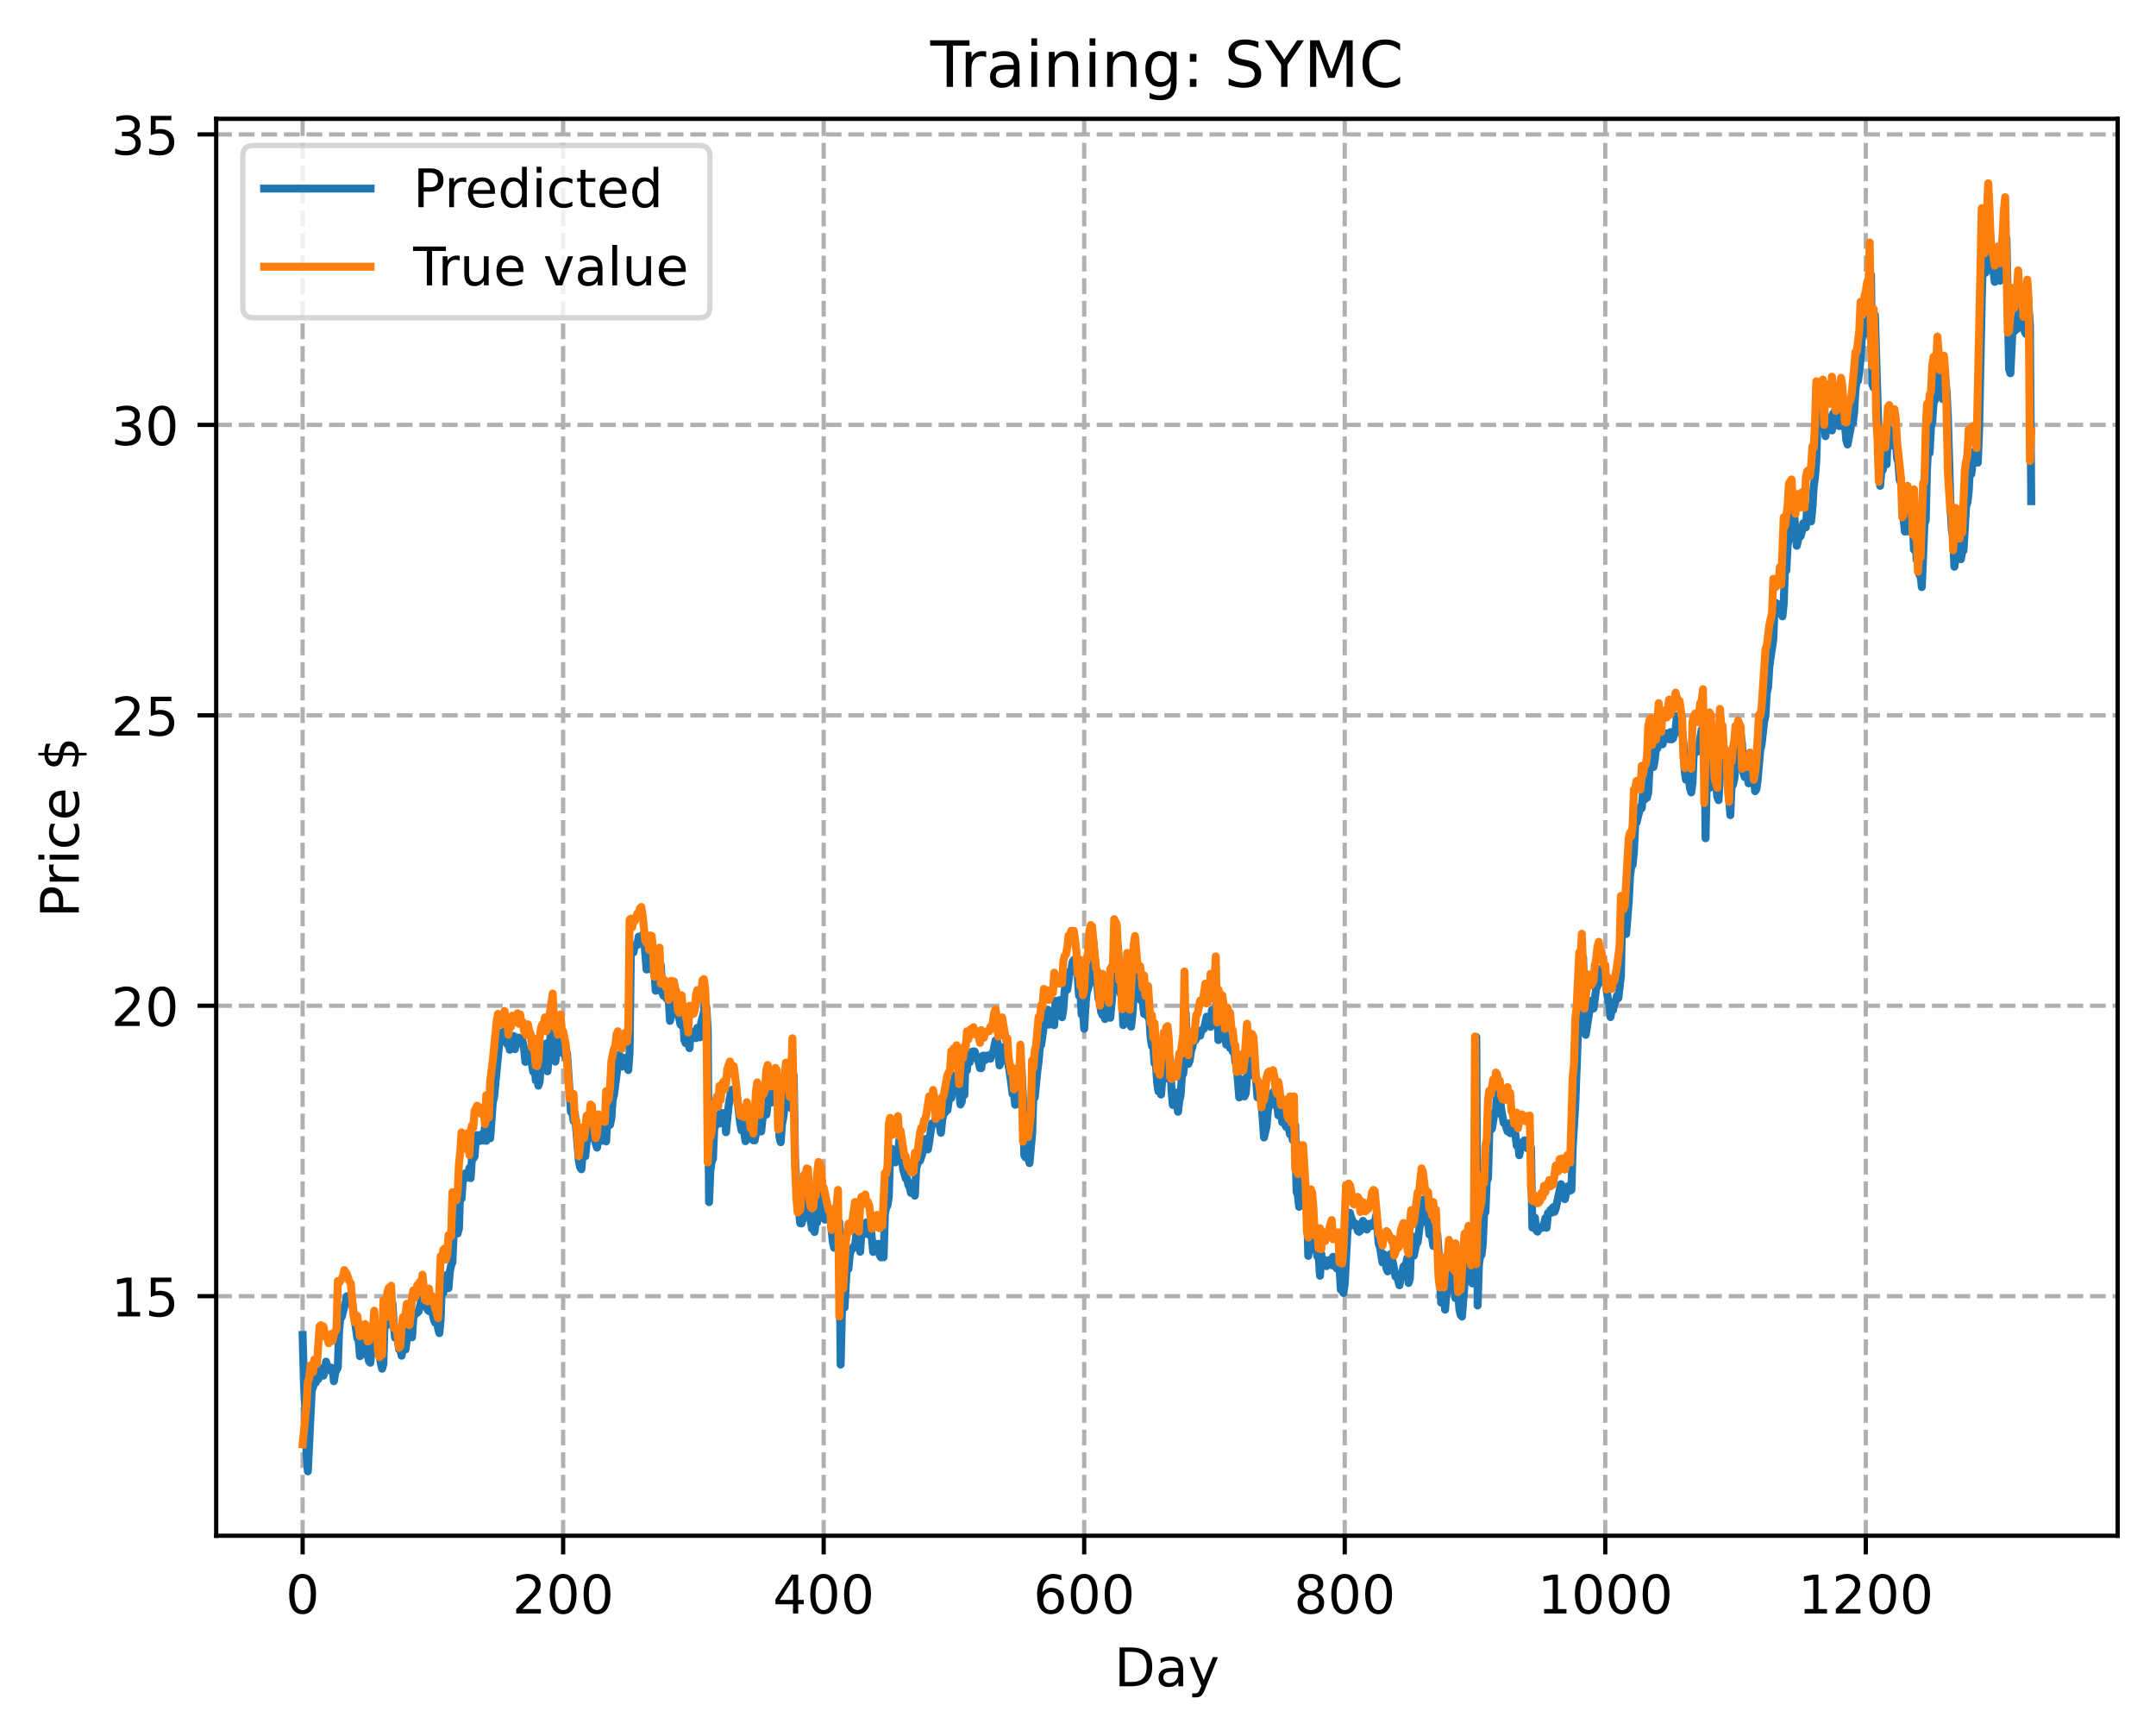 <?xml version="1.0" encoding="utf-8" standalone="no"?>
<!DOCTYPE svg PUBLIC "-//W3C//DTD SVG 1.1//EN"
  "http://www.w3.org/Graphics/SVG/1.1/DTD/svg11.dtd">
<!-- Created with matplotlib (https://matplotlib.org/) -->
<svg height="325.986pt" version="1.1" viewBox="0 0 404.923 325.986" width="404.923pt" xmlns="http://www.w3.org/2000/svg" xmlns:xlink="http://www.w3.org/1999/xlink">
 <defs>
  <style type="text/css">
*{stroke-linecap:butt;stroke-linejoin:round;}
  </style>
 </defs>
 <g id="figure_1">
  <g id="patch_1">
   <path d="M 0 325.986 
L 404.923 325.986 
L 404.923 0 
L 0 0 
z
" style="fill:#ffffff;"/>
  </g>
  <g id="axes_1">
   <g id="patch_2">
    <path d="M 40.603 288.43 
L 397.723 288.43 
L 397.723 22.318 
L 40.603 22.318 
z
" style="fill:#ffffff;"/>
   </g>
   <g id="matplotlib.axis_1">
    <g id="xtick_1">
     <g id="line2d_1">
      <path clip-path="url(#pa7e9486e9d)" d="M 56.836 288.43 
L 56.836 22.318 
" style="fill:none;stroke:#b0b0b0;stroke-dasharray:2.96,1.28;stroke-dashoffset:0;stroke-width:0.8;"/>
     </g>
     <g id="line2d_2">
      <defs>
       <path d="M 0 0 
L 0 3.5 
" id="m6075f8b82d" style="stroke:#000000;stroke-width:0.8;"/>
      </defs>
      <g>
       <use style="stroke:#000000;stroke-width:0.8;" x="56.836" xlink:href="#m6075f8b82d" y="288.43"/>
      </g>
     </g>
     <g id="text_1">
      <!-- 0 -->
      <defs>
       <path d="M 31.781 66.406 
Q 24.172 66.406 20.328 58.906 
Q 16.5 51.422 16.5 36.375 
Q 16.5 21.391 20.328 13.891 
Q 24.172 6.391 31.781 6.391 
Q 39.453 6.391 43.281 13.891 
Q 47.125 21.391 47.125 36.375 
Q 47.125 51.422 43.281 58.906 
Q 39.453 66.406 31.781 66.406 
z
M 31.781 74.219 
Q 44.047 74.219 50.516 64.516 
Q 56.984 54.828 56.984 36.375 
Q 56.984 17.969 50.516 8.266 
Q 44.047 -1.422 31.781 -1.422 
Q 19.531 -1.422 13.062 8.266 
Q 6.594 17.969 6.594 36.375 
Q 6.594 54.828 13.062 64.516 
Q 19.531 74.219 31.781 74.219 
z
" id="DejaVuSans-48"/>
      </defs>
      <g transform="translate(53.655 303.029)scale(0.1 -0.1)">
       <use xlink:href="#DejaVuSans-48"/>
      </g>
     </g>
    </g>
    <g id="xtick_2">
     <g id="line2d_3">
      <path clip-path="url(#pa7e9486e9d)" d="M 105.766 288.43 
L 105.766 22.318 
" style="fill:none;stroke:#b0b0b0;stroke-dasharray:2.96,1.28;stroke-dashoffset:0;stroke-width:0.8;"/>
     </g>
     <g id="line2d_4">
      <g>
       <use style="stroke:#000000;stroke-width:0.8;" x="105.766" xlink:href="#m6075f8b82d" y="288.43"/>
      </g>
     </g>
     <g id="text_2">
      <!-- 200 -->
      <defs>
       <path d="M 19.188 8.297 
L 53.609 8.297 
L 53.609 0 
L 7.328 0 
L 7.328 8.297 
Q 12.938 14.109 22.625 23.891 
Q 32.328 33.688 34.812 36.531 
Q 39.547 41.844 41.422 45.531 
Q 43.312 49.219 43.312 52.781 
Q 43.312 58.594 39.234 62.25 
Q 35.156 65.922 28.609 65.922 
Q 23.969 65.922 18.812 64.312 
Q 13.672 62.703 7.812 59.422 
L 7.812 69.391 
Q 13.766 71.781 18.938 73 
Q 24.125 74.219 28.422 74.219 
Q 39.75 74.219 46.484 68.547 
Q 53.219 62.891 53.219 53.422 
Q 53.219 48.922 51.531 44.891 
Q 49.859 40.875 45.406 35.406 
Q 44.188 33.984 37.641 27.219 
Q 31.109 20.453 19.188 8.297 
z
" id="DejaVuSans-50"/>
      </defs>
      <g transform="translate(96.223 303.029)scale(0.1 -0.1)">
       <use xlink:href="#DejaVuSans-50"/>
       <use x="63.623" xlink:href="#DejaVuSans-48"/>
       <use x="127.246" xlink:href="#DejaVuSans-48"/>
      </g>
     </g>
    </g>
    <g id="xtick_3">
     <g id="line2d_5">
      <path clip-path="url(#pa7e9486e9d)" d="M 154.697 288.43 
L 154.697 22.318 
" style="fill:none;stroke:#b0b0b0;stroke-dasharray:2.96,1.28;stroke-dashoffset:0;stroke-width:0.8;"/>
     </g>
     <g id="line2d_6">
      <g>
       <use style="stroke:#000000;stroke-width:0.8;" x="154.697" xlink:href="#m6075f8b82d" y="288.43"/>
      </g>
     </g>
     <g id="text_3">
      <!-- 400 -->
      <defs>
       <path d="M 37.797 64.312 
L 12.891 25.391 
L 37.797 25.391 
z
M 35.203 72.906 
L 47.609 72.906 
L 47.609 25.391 
L 58.016 25.391 
L 58.016 17.188 
L 47.609 17.188 
L 47.609 0 
L 37.797 0 
L 37.797 17.188 
L 4.891 17.188 
L 4.891 26.703 
z
" id="DejaVuSans-52"/>
      </defs>
      <g transform="translate(145.153 303.029)scale(0.1 -0.1)">
       <use xlink:href="#DejaVuSans-52"/>
       <use x="63.623" xlink:href="#DejaVuSans-48"/>
       <use x="127.246" xlink:href="#DejaVuSans-48"/>
      </g>
     </g>
    </g>
    <g id="xtick_4">
     <g id="line2d_7">
      <path clip-path="url(#pa7e9486e9d)" d="M 203.628 288.43 
L 203.628 22.318 
" style="fill:none;stroke:#b0b0b0;stroke-dasharray:2.96,1.28;stroke-dashoffset:0;stroke-width:0.8;"/>
     </g>
     <g id="line2d_8">
      <g>
       <use style="stroke:#000000;stroke-width:0.8;" x="203.628" xlink:href="#m6075f8b82d" y="288.43"/>
      </g>
     </g>
     <g id="text_4">
      <!-- 600 -->
      <defs>
       <path d="M 33.016 40.375 
Q 26.375 40.375 22.484 35.828 
Q 18.609 31.297 18.609 23.391 
Q 18.609 15.531 22.484 10.953 
Q 26.375 6.391 33.016 6.391 
Q 39.656 6.391 43.531 10.953 
Q 47.406 15.531 47.406 23.391 
Q 47.406 31.297 43.531 35.828 
Q 39.656 40.375 33.016 40.375 
z
M 52.594 71.297 
L 52.594 62.312 
Q 48.875 64.062 45.094 64.984 
Q 41.312 65.922 37.594 65.922 
Q 27.828 65.922 22.672 59.328 
Q 17.531 52.734 16.797 39.406 
Q 19.672 43.656 24.016 45.922 
Q 28.375 48.188 33.594 48.188 
Q 44.578 48.188 50.953 41.516 
Q 57.328 34.859 57.328 23.391 
Q 57.328 12.156 50.688 5.359 
Q 44.047 -1.422 33.016 -1.422 
Q 20.359 -1.422 13.672 8.266 
Q 6.984 17.969 6.984 36.375 
Q 6.984 53.656 15.188 63.938 
Q 23.391 74.219 37.203 74.219 
Q 40.922 74.219 44.703 73.484 
Q 48.484 72.75 52.594 71.297 
z
" id="DejaVuSans-54"/>
      </defs>
      <g transform="translate(194.084 303.029)scale(0.1 -0.1)">
       <use xlink:href="#DejaVuSans-54"/>
       <use x="63.623" xlink:href="#DejaVuSans-48"/>
       <use x="127.246" xlink:href="#DejaVuSans-48"/>
      </g>
     </g>
    </g>
    <g id="xtick_5">
     <g id="line2d_9">
      <path clip-path="url(#pa7e9486e9d)" d="M 252.558 288.43 
L 252.558 22.318 
" style="fill:none;stroke:#b0b0b0;stroke-dasharray:2.96,1.28;stroke-dashoffset:0;stroke-width:0.8;"/>
     </g>
     <g id="line2d_10">
      <g>
       <use style="stroke:#000000;stroke-width:0.8;" x="252.558" xlink:href="#m6075f8b82d" y="288.43"/>
      </g>
     </g>
     <g id="text_5">
      <!-- 800 -->
      <defs>
       <path d="M 31.781 34.625 
Q 24.75 34.625 20.719 30.859 
Q 16.703 27.094 16.703 20.516 
Q 16.703 13.922 20.719 10.156 
Q 24.75 6.391 31.781 6.391 
Q 38.812 6.391 42.859 10.172 
Q 46.922 13.969 46.922 20.516 
Q 46.922 27.094 42.891 30.859 
Q 38.875 34.625 31.781 34.625 
z
M 21.922 38.812 
Q 15.578 40.375 12.031 44.719 
Q 8.5 49.078 8.5 55.328 
Q 8.5 64.062 14.719 69.141 
Q 20.953 74.219 31.781 74.219 
Q 42.672 74.219 48.875 69.141 
Q 55.078 64.062 55.078 55.328 
Q 55.078 49.078 51.531 44.719 
Q 48 40.375 41.703 38.812 
Q 48.828 37.156 52.797 32.312 
Q 56.781 27.484 56.781 20.516 
Q 56.781 9.906 50.312 4.234 
Q 43.844 -1.422 31.781 -1.422 
Q 19.734 -1.422 13.25 4.234 
Q 6.781 9.906 6.781 20.516 
Q 6.781 27.484 10.781 32.312 
Q 14.797 37.156 21.922 38.812 
z
M 18.312 54.391 
Q 18.312 48.734 21.844 45.562 
Q 25.391 42.391 31.781 42.391 
Q 38.141 42.391 41.719 45.562 
Q 45.312 48.734 45.312 54.391 
Q 45.312 60.062 41.719 63.234 
Q 38.141 66.406 31.781 66.406 
Q 25.391 66.406 21.844 63.234 
Q 18.312 60.062 18.312 54.391 
z
" id="DejaVuSans-56"/>
      </defs>
      <g transform="translate(243.015 303.029)scale(0.1 -0.1)">
       <use xlink:href="#DejaVuSans-56"/>
       <use x="63.623" xlink:href="#DejaVuSans-48"/>
       <use x="127.246" xlink:href="#DejaVuSans-48"/>
      </g>
     </g>
    </g>
    <g id="xtick_6">
     <g id="line2d_11">
      <path clip-path="url(#pa7e9486e9d)" d="M 301.489 288.43 
L 301.489 22.318 
" style="fill:none;stroke:#b0b0b0;stroke-dasharray:2.96,1.28;stroke-dashoffset:0;stroke-width:0.8;"/>
     </g>
     <g id="line2d_12">
      <g>
       <use style="stroke:#000000;stroke-width:0.8;" x="301.489" xlink:href="#m6075f8b82d" y="288.43"/>
      </g>
     </g>
     <g id="text_6">
      <!-- 1000 -->
      <defs>
       <path d="M 12.406 8.297 
L 28.516 8.297 
L 28.516 63.922 
L 10.984 60.406 
L 10.984 69.391 
L 28.422 72.906 
L 38.281 72.906 
L 38.281 8.297 
L 54.391 8.297 
L 54.391 0 
L 12.406 0 
z
" id="DejaVuSans-49"/>
      </defs>
      <g transform="translate(288.764 303.029)scale(0.1 -0.1)">
       <use xlink:href="#DejaVuSans-49"/>
       <use x="63.623" xlink:href="#DejaVuSans-48"/>
       <use x="127.246" xlink:href="#DejaVuSans-48"/>
       <use x="190.869" xlink:href="#DejaVuSans-48"/>
      </g>
     </g>
    </g>
    <g id="xtick_7">
     <g id="line2d_13">
      <path clip-path="url(#pa7e9486e9d)" d="M 350.419 288.43 
L 350.419 22.318 
" style="fill:none;stroke:#b0b0b0;stroke-dasharray:2.96,1.28;stroke-dashoffset:0;stroke-width:0.8;"/>
     </g>
     <g id="line2d_14">
      <g>
       <use style="stroke:#000000;stroke-width:0.8;" x="350.419" xlink:href="#m6075f8b82d" y="288.43"/>
      </g>
     </g>
     <g id="text_7">
      <!-- 1200 -->
      <g transform="translate(337.694 303.029)scale(0.1 -0.1)">
       <use xlink:href="#DejaVuSans-49"/>
       <use x="63.623" xlink:href="#DejaVuSans-50"/>
       <use x="127.246" xlink:href="#DejaVuSans-48"/>
       <use x="190.869" xlink:href="#DejaVuSans-48"/>
      </g>
     </g>
    </g>
    <g id="text_8">
     <!-- Day -->
     <defs>
      <path d="M 19.672 64.797 
L 19.672 8.109 
L 31.594 8.109 
Q 46.688 8.109 53.688 14.938 
Q 60.688 21.781 60.688 36.531 
Q 60.688 51.172 53.688 57.984 
Q 46.688 64.797 31.594 64.797 
z
M 9.812 72.906 
L 30.078 72.906 
Q 51.266 72.906 61.172 64.094 
Q 71.094 55.281 71.094 36.531 
Q 71.094 17.672 61.125 8.828 
Q 51.172 0 30.078 0 
L 9.812 0 
z
" id="DejaVuSans-68"/>
      <path d="M 34.281 27.484 
Q 23.391 27.484 19.188 25 
Q 14.984 22.516 14.984 16.5 
Q 14.984 11.719 18.141 8.906 
Q 21.297 6.109 26.703 6.109 
Q 34.188 6.109 38.703 11.406 
Q 43.219 16.703 43.219 25.484 
L 43.219 27.484 
z
M 52.203 31.203 
L 52.203 0 
L 43.219 0 
L 43.219 8.297 
Q 40.141 3.328 35.547 0.953 
Q 30.953 -1.422 24.312 -1.422 
Q 15.922 -1.422 10.953 3.297 
Q 6 8.016 6 15.922 
Q 6 25.141 12.172 29.828 
Q 18.359 34.516 30.609 34.516 
L 43.219 34.516 
L 43.219 35.406 
Q 43.219 41.609 39.141 45 
Q 35.062 48.391 27.688 48.391 
Q 23 48.391 18.547 47.266 
Q 14.109 46.141 10.016 43.891 
L 10.016 52.203 
Q 14.938 54.109 19.578 55.047 
Q 24.219 56 28.609 56 
Q 40.484 56 46.344 49.844 
Q 52.203 43.703 52.203 31.203 
z
" id="DejaVuSans-97"/>
      <path d="M 32.172 -5.078 
Q 28.375 -14.844 24.75 -17.812 
Q 21.141 -20.797 15.094 -20.797 
L 7.906 -20.797 
L 7.906 -13.281 
L 13.188 -13.281 
Q 16.891 -13.281 18.938 -11.516 
Q 21 -9.766 23.484 -3.219 
L 25.094 0.875 
L 2.984 54.688 
L 12.5 54.688 
L 29.594 11.922 
L 46.688 54.688 
L 56.203 54.688 
z
" id="DejaVuSans-121"/>
     </defs>
     <g transform="translate(209.29 316.707)scale(0.1 -0.1)">
      <use xlink:href="#DejaVuSans-68"/>
      <use x="77.002" xlink:href="#DejaVuSans-97"/>
      <use x="138.281" xlink:href="#DejaVuSans-121"/>
     </g>
    </g>
   </g>
   <g id="matplotlib.axis_2">
    <g id="ytick_1">
     <g id="line2d_15">
      <path clip-path="url(#pa7e9486e9d)" d="M 40.603 243.439 
L 397.723 243.439 
" style="fill:none;stroke:#b0b0b0;stroke-dasharray:2.96,1.28;stroke-dashoffset:0;stroke-width:0.8;"/>
     </g>
     <g id="line2d_16">
      <defs>
       <path d="M 0 0 
L -3.5 0 
" id="mf5004b78a8" style="stroke:#000000;stroke-width:0.8;"/>
      </defs>
      <g>
       <use style="stroke:#000000;stroke-width:0.8;" x="40.603" xlink:href="#mf5004b78a8" y="243.439"/>
      </g>
     </g>
     <g id="text_9">
      <!-- 15 -->
      <defs>
       <path d="M 10.797 72.906 
L 49.516 72.906 
L 49.516 64.594 
L 19.828 64.594 
L 19.828 46.734 
Q 21.969 47.469 24.109 47.828 
Q 26.266 48.188 28.422 48.188 
Q 40.625 48.188 47.75 41.5 
Q 54.891 34.812 54.891 23.391 
Q 54.891 11.625 47.562 5.094 
Q 40.234 -1.422 26.906 -1.422 
Q 22.312 -1.422 17.547 -0.641 
Q 12.797 0.141 7.719 1.703 
L 7.719 11.625 
Q 12.109 9.234 16.797 8.062 
Q 21.484 6.891 26.703 6.891 
Q 35.156 6.891 40.078 11.328 
Q 45.016 15.766 45.016 23.391 
Q 45.016 31 40.078 35.438 
Q 35.156 39.891 26.703 39.891 
Q 22.75 39.891 18.812 39.016 
Q 14.891 38.141 10.797 36.281 
z
" id="DejaVuSans-53"/>
      </defs>
      <g transform="translate(20.878 247.238)scale(0.1 -0.1)">
       <use xlink:href="#DejaVuSans-49"/>
       <use x="63.623" xlink:href="#DejaVuSans-53"/>
      </g>
     </g>
    </g>
    <g id="ytick_2">
     <g id="line2d_17">
      <path clip-path="url(#pa7e9486e9d)" d="M 40.603 188.892 
L 397.723 188.892 
" style="fill:none;stroke:#b0b0b0;stroke-dasharray:2.96,1.28;stroke-dashoffset:0;stroke-width:0.8;"/>
     </g>
     <g id="line2d_18">
      <g>
       <use style="stroke:#000000;stroke-width:0.8;" x="40.603" xlink:href="#mf5004b78a8" y="188.892"/>
      </g>
     </g>
     <g id="text_10">
      <!-- 20 -->
      <g transform="translate(20.878 192.691)scale(0.1 -0.1)">
       <use xlink:href="#DejaVuSans-50"/>
       <use x="63.623" xlink:href="#DejaVuSans-48"/>
      </g>
     </g>
    </g>
    <g id="ytick_3">
     <g id="line2d_19">
      <path clip-path="url(#pa7e9486e9d)" d="M 40.603 134.345 
L 397.723 134.345 
" style="fill:none;stroke:#b0b0b0;stroke-dasharray:2.96,1.28;stroke-dashoffset:0;stroke-width:0.8;"/>
     </g>
     <g id="line2d_20">
      <g>
       <use style="stroke:#000000;stroke-width:0.8;" x="40.603" xlink:href="#mf5004b78a8" y="134.345"/>
      </g>
     </g>
     <g id="text_11">
      <!-- 25 -->
      <g transform="translate(20.878 138.144)scale(0.1 -0.1)">
       <use xlink:href="#DejaVuSans-50"/>
       <use x="63.623" xlink:href="#DejaVuSans-53"/>
      </g>
     </g>
    </g>
    <g id="ytick_4">
     <g id="line2d_21">
      <path clip-path="url(#pa7e9486e9d)" d="M 40.603 79.797 
L 397.723 79.797 
" style="fill:none;stroke:#b0b0b0;stroke-dasharray:2.96,1.28;stroke-dashoffset:0;stroke-width:0.8;"/>
     </g>
     <g id="line2d_22">
      <g>
       <use style="stroke:#000000;stroke-width:0.8;" x="40.603" xlink:href="#mf5004b78a8" y="79.797"/>
      </g>
     </g>
     <g id="text_12">
      <!-- 30 -->
      <defs>
       <path d="M 40.578 39.312 
Q 47.656 37.797 51.625 33 
Q 55.609 28.219 55.609 21.188 
Q 55.609 10.406 48.188 4.484 
Q 40.766 -1.422 27.094 -1.422 
Q 22.516 -1.422 17.656 -0.516 
Q 12.797 0.391 7.625 2.203 
L 7.625 11.719 
Q 11.719 9.328 16.594 8.109 
Q 21.484 6.891 26.812 6.891 
Q 36.078 6.891 40.938 10.547 
Q 45.797 14.203 45.797 21.188 
Q 45.797 27.641 41.281 31.266 
Q 36.766 34.906 28.719 34.906 
L 20.219 34.906 
L 20.219 43.016 
L 29.109 43.016 
Q 36.375 43.016 40.234 45.922 
Q 44.094 48.828 44.094 54.297 
Q 44.094 59.906 40.109 62.906 
Q 36.141 65.922 28.719 65.922 
Q 24.656 65.922 20.016 65.031 
Q 15.375 64.156 9.812 62.312 
L 9.812 71.094 
Q 15.438 72.656 20.344 73.438 
Q 25.25 74.219 29.594 74.219 
Q 40.828 74.219 47.359 69.109 
Q 53.906 64.016 53.906 55.328 
Q 53.906 49.266 50.438 45.094 
Q 46.969 40.922 40.578 39.312 
z
" id="DejaVuSans-51"/>
      </defs>
      <g transform="translate(20.878 83.597)scale(0.1 -0.1)">
       <use xlink:href="#DejaVuSans-51"/>
       <use x="63.623" xlink:href="#DejaVuSans-48"/>
      </g>
     </g>
    </g>
    <g id="ytick_5">
     <g id="line2d_23">
      <path clip-path="url(#pa7e9486e9d)" d="M 40.603 25.25 
L 397.723 25.25 
" style="fill:none;stroke:#b0b0b0;stroke-dasharray:2.96,1.28;stroke-dashoffset:0;stroke-width:0.8;"/>
     </g>
     <g id="line2d_24">
      <g>
       <use style="stroke:#000000;stroke-width:0.8;" x="40.603" xlink:href="#mf5004b78a8" y="25.25"/>
      </g>
     </g>
     <g id="text_13">
      <!-- 35 -->
      <g transform="translate(20.878 29.049)scale(0.1 -0.1)">
       <use xlink:href="#DejaVuSans-51"/>
       <use x="63.623" xlink:href="#DejaVuSans-53"/>
      </g>
     </g>
    </g>
    <g id="text_14">
     <!-- Price $ -->
     <defs>
      <path d="M 19.672 64.797 
L 19.672 37.406 
L 32.078 37.406 
Q 38.969 37.406 42.719 40.969 
Q 46.484 44.531 46.484 51.125 
Q 46.484 57.672 42.719 61.234 
Q 38.969 64.797 32.078 64.797 
z
M 9.812 72.906 
L 32.078 72.906 
Q 44.344 72.906 50.609 67.359 
Q 56.891 61.812 56.891 51.125 
Q 56.891 40.328 50.609 34.812 
Q 44.344 29.297 32.078 29.297 
L 19.672 29.297 
L 19.672 0 
L 9.812 0 
z
" id="DejaVuSans-80"/>
      <path d="M 41.109 46.297 
Q 39.594 47.172 37.812 47.578 
Q 36.031 48 33.891 48 
Q 26.266 48 22.188 43.047 
Q 18.109 38.094 18.109 28.812 
L 18.109 0 
L 9.078 0 
L 9.078 54.688 
L 18.109 54.688 
L 18.109 46.188 
Q 20.953 51.172 25.484 53.578 
Q 30.031 56 36.531 56 
Q 37.453 56 38.578 55.875 
Q 39.703 55.766 41.062 55.516 
z
" id="DejaVuSans-114"/>
      <path d="M 9.422 54.688 
L 18.406 54.688 
L 18.406 0 
L 9.422 0 
z
M 9.422 75.984 
L 18.406 75.984 
L 18.406 64.594 
L 9.422 64.594 
z
" id="DejaVuSans-105"/>
      <path d="M 48.781 52.594 
L 48.781 44.188 
Q 44.969 46.297 41.141 47.344 
Q 37.312 48.391 33.406 48.391 
Q 24.656 48.391 19.812 42.844 
Q 14.984 37.312 14.984 27.297 
Q 14.984 17.281 19.812 11.734 
Q 24.656 6.203 33.406 6.203 
Q 37.312 6.203 41.141 7.25 
Q 44.969 8.297 48.781 10.406 
L 48.781 2.094 
Q 45.016 0.344 40.984 -0.531 
Q 36.969 -1.422 32.422 -1.422 
Q 20.062 -1.422 12.781 6.344 
Q 5.516 14.109 5.516 27.297 
Q 5.516 40.672 12.859 48.328 
Q 20.219 56 33.016 56 
Q 37.156 56 41.109 55.141 
Q 45.062 54.297 48.781 52.594 
z
" id="DejaVuSans-99"/>
      <path d="M 56.203 29.594 
L 56.203 25.203 
L 14.891 25.203 
Q 15.484 15.922 20.484 11.062 
Q 25.484 6.203 34.422 6.203 
Q 39.594 6.203 44.453 7.469 
Q 49.312 8.734 54.109 11.281 
L 54.109 2.781 
Q 49.266 0.734 44.188 -0.344 
Q 39.109 -1.422 33.891 -1.422 
Q 20.797 -1.422 13.156 6.188 
Q 5.516 13.812 5.516 26.812 
Q 5.516 40.234 12.766 48.109 
Q 20.016 56 32.328 56 
Q 43.359 56 49.781 48.891 
Q 56.203 41.797 56.203 29.594 
z
M 47.219 32.234 
Q 47.125 39.594 43.094 43.984 
Q 39.062 48.391 32.422 48.391 
Q 24.906 48.391 20.391 44.141 
Q 15.875 39.891 15.188 32.172 
z
" id="DejaVuSans-101"/>
      <path id="DejaVuSans-32"/>
      <path d="M 33.797 -14.703 
L 28.906 -14.703 
L 28.859 0 
Q 23.734 0.094 18.609 1.188 
Q 13.484 2.297 8.297 4.5 
L 8.297 13.281 
Q 13.281 10.156 18.375 8.562 
Q 23.484 6.984 28.906 6.938 
L 28.906 29.203 
Q 18.109 30.953 13.203 35.156 
Q 8.297 39.359 8.297 46.688 
Q 8.297 54.641 13.625 59.219 
Q 18.953 63.812 28.906 64.5 
L 28.906 75.984 
L 33.797 75.984 
L 33.797 64.656 
Q 38.328 64.453 42.578 63.688 
Q 46.828 62.938 50.875 61.625 
L 50.875 53.078 
Q 46.828 55.125 42.547 56.25 
Q 38.281 57.375 33.797 57.562 
L 33.797 36.719 
Q 44.875 35.016 50.094 30.609 
Q 55.328 26.219 55.328 18.609 
Q 55.328 10.359 49.781 5.594 
Q 44.234 0.828 33.797 0.094 
z
M 28.906 37.594 
L 28.906 57.625 
Q 23.25 56.984 20.266 54.391 
Q 17.281 51.812 17.281 47.516 
Q 17.281 43.312 20.031 40.969 
Q 22.797 38.625 28.906 37.594 
z
M 33.797 28.219 
L 33.797 7.078 
Q 39.984 7.906 43.141 10.594 
Q 46.297 13.281 46.297 17.672 
Q 46.297 21.969 43.281 24.5 
Q 40.281 27.047 33.797 28.219 
z
" id="DejaVuSans-36"/>
     </defs>
     <g transform="translate(14.798 172.342)rotate(-90)scale(0.1 -0.1)">
      <use xlink:href="#DejaVuSans-80"/>
      <use x="58.553" xlink:href="#DejaVuSans-114"/>
      <use x="99.666" xlink:href="#DejaVuSans-105"/>
      <use x="127.449" xlink:href="#DejaVuSans-99"/>
      <use x="182.43" xlink:href="#DejaVuSans-101"/>
      <use x="243.953" xlink:href="#DejaVuSans-32"/>
      <use x="275.74" xlink:href="#DejaVuSans-36"/>
     </g>
    </g>
   </g>
   <g id="line2d_25">
    <path clip-path="url(#pa7e9486e9d)" d="M 56.836 250.736 
L 57.081 259.709 
L 57.325 264.37 
L 57.57 272.971 
L 57.814 276.334 
L 58.548 261.174 
L 59.038 259.811 
L 59.282 259.702 
L 59.527 258.49 
L 59.772 259.062 
L 60.261 256.977 
L 60.506 257.114 
L 60.75 258.359 
L 61.24 255.733 
L 61.484 256.528 
L 61.974 257.397 
L 62.218 256.862 
L 62.463 257.021 
L 62.708 259.408 
L 62.952 257.848 
L 63.441 256.819 
L 63.686 249.851 
L 63.931 247.395 
L 64.175 247.365 
L 64.665 245.383 
L 64.909 244.709 
L 65.154 243.454 
L 65.643 244.369 
L 65.888 244.162 
L 66.133 244.462 
L 67.111 251.352 
L 67.356 251.616 
L 67.601 254.711 
L 67.845 254.437 
L 68.335 252.163 
L 68.579 253.053 
L 68.824 252.14 
L 69.069 254.588 
L 69.313 255.688 
L 69.558 255.941 
L 69.802 253.259 
L 70.047 253.692 
L 70.292 253.629 
L 70.536 250.414 
L 70.781 253.363 
L 71.026 253.337 
L 71.515 256.016 
L 71.76 257.063 
L 72.004 256.193 
L 72.249 247.208 
L 72.494 248.72 
L 72.738 248.865 
L 73.228 244.741 
L 73.472 245.741 
L 73.717 244.763 
L 73.962 249.107 
L 74.206 251.253 
L 74.451 251.217 
L 74.696 251.389 
L 74.94 253.404 
L 75.185 253.492 
L 75.429 254.62 
L 75.674 253.409 
L 75.919 250.841 
L 76.163 253.449 
L 76.653 249.637 
L 76.897 249.324 
L 77.142 250.719 
L 77.387 251.159 
L 77.631 247.353 
L 78.121 246.593 
L 78.365 246.574 
L 78.61 246.333 
L 79.099 244.457 
L 79.344 244.08 
L 79.589 242.613 
L 79.833 244.901 
L 80.323 246 
L 80.567 246.249 
L 80.812 244.96 
L 81.546 248.059 
L 81.79 248.491 
L 82.035 247.033 
L 82.28 249.508 
L 82.524 250.377 
L 82.769 247.638 
L 83.014 240.297 
L 83.258 242.797 
L 83.503 239.709 
L 83.748 239.504 
L 83.992 241.958 
L 84.237 241.924 
L 84.482 238.813 
L 84.726 237.666 
L 84.971 237.073 
L 85.216 231.402 
L 85.46 231.61 
L 85.705 230.318 
L 85.95 231.659 
L 86.194 230.712 
L 86.439 223.593 
L 86.684 225.121 
L 86.928 221.597 
L 87.173 220.633 
L 87.417 220.348 
L 87.662 220.92 
L 87.907 221.193 
L 88.151 219.371 
L 88.396 221.264 
L 88.641 217.449 
L 88.885 217.585 
L 89.13 217.214 
L 89.375 213.82 
L 89.619 213.177 
L 89.864 214.238 
L 90.109 214.293 
L 90.353 213.967 
L 90.598 212.935 
L 90.843 214.228 
L 91.087 211.598 
L 91.332 214.262 
L 91.577 211.14 
L 92.066 213.788 
L 92.555 206.987 
L 92.8 206.02 
L 93.778 195.78 
L 94.023 194.251 
L 94.268 193.879 
L 94.512 195.521 
L 94.757 195.346 
L 95.002 193.235 
L 95.246 196.094 
L 95.491 195.409 
L 95.736 197.162 
L 95.98 196.328 
L 96.225 196.2 
L 96.47 194.573 
L 96.714 197.042 
L 96.959 194.851 
L 97.204 196.033 
L 97.448 194.876 
L 97.693 195.105 
L 97.938 195.072 
L 98.182 195.781 
L 98.427 196.988 
L 98.672 199.436 
L 98.916 199.222 
L 99.161 198.588 
L 99.405 197.48 
L 99.895 199.875 
L 100.139 201.292 
L 100.384 199.942 
L 100.629 202.923 
L 100.873 202.447 
L 101.118 203.904 
L 101.363 203.068 
L 101.607 198.914 
L 101.852 197.624 
L 102.341 196.804 
L 102.586 195.977 
L 102.831 201.201 
L 103.565 192.686 
L 103.809 193.325 
L 104.054 190.283 
L 104.299 199.379 
L 104.543 197.235 
L 104.788 196.693 
L 105.032 197.739 
L 105.277 195.843 
L 105.522 195.036 
L 105.766 197.563 
L 106.011 197.618 
L 106.256 198.615 
L 106.5 197.837 
L 107.234 208.862 
L 107.479 208.723 
L 107.724 210.518 
L 107.968 209.062 
L 108.702 217.949 
L 108.947 219.186 
L 109.192 219.604 
L 109.436 216.527 
L 109.681 216.303 
L 109.926 217.163 
L 110.17 214.619 
L 110.415 213.58 
L 110.904 213.502 
L 111.393 211.241 
L 111.638 213.867 
L 112.127 215.543 
L 112.372 214.025 
L 112.617 211.792 
L 112.861 213.563 
L 113.106 214.255 
L 113.595 213.48 
L 113.84 214.372 
L 114.085 209.716 
L 114.329 210.756 
L 114.574 211.264 
L 114.819 210.029 
L 115.063 206.551 
L 115.308 205.666 
L 116.287 198.109 
L 116.776 200.332 
L 117.02 198.625 
L 117.265 198.829 
L 117.51 198.736 
L 117.999 200.978 
L 118.244 197.572 
L 118.488 178.296 
L 118.733 177.816 
L 118.978 178.873 
L 119.222 177.471 
L 119.467 177.584 
L 119.712 177.494 
L 119.956 175.904 
L 120.201 176.461 
L 120.69 175.585 
L 120.935 175.741 
L 121.424 182.079 
L 121.669 180.864 
L 121.914 181.263 
L 122.158 181.287 
L 122.403 182.154 
L 122.648 180.52 
L 122.892 182.101 
L 123.137 186.059 
L 123.381 185.575 
L 123.626 184.049 
L 123.871 186.007 
L 124.115 181.246 
L 124.36 186.392 
L 124.605 187.01 
L 124.849 187.045 
L 125.339 187.717 
L 125.583 187.481 
L 125.828 191.737 
L 126.073 190.878 
L 126.317 188.05 
L 126.562 188.883 
L 126.807 188.104 
L 127.051 188.172 
L 127.296 188.12 
L 127.541 191.066 
L 127.785 192.364 
L 128.03 192.62 
L 128.275 190.73 
L 128.519 195.28 
L 128.764 195.908 
L 129.008 196.031 
L 129.253 195.436 
L 129.498 196.862 
L 129.742 193.649 
L 129.987 194.352 
L 130.232 194.54 
L 130.476 194.367 
L 130.721 194.977 
L 130.966 193.039 
L 131.21 193.738 
L 131.455 194.833 
L 131.7 192.013 
L 132.189 190.135 
L 132.434 188.187 
L 132.678 189.258 
L 132.923 193.525 
L 133.168 225.78 
L 133.412 219.957 
L 133.657 218.132 
L 133.902 217.681 
L 134.146 211.677 
L 134.391 211.455 
L 134.88 209.522 
L 135.125 211.013 
L 135.369 209.002 
L 135.859 209.703 
L 136.103 209.009 
L 136.348 212.651 
L 136.837 207.742 
L 137.327 204.862 
L 137.571 204.64 
L 138.305 205.286 
L 138.55 206.878 
L 139.039 211.132 
L 139.284 212.317 
L 139.529 211.004 
L 140.018 214.332 
L 140.263 212.285 
L 140.507 208.59 
L 141.241 213.972 
L 141.486 214.156 
L 141.73 214.189 
L 141.975 212.916 
L 142.22 210.326 
L 142.464 210.206 
L 142.709 209.713 
L 142.954 212.511 
L 143.198 210.216 
L 143.443 209.38 
L 143.932 209.328 
L 144.422 205.086 
L 144.911 207.044 
L 145.156 206.894 
L 145.4 205.541 
L 145.645 205.365 
L 145.89 204.224 
L 146.134 203.872 
L 146.379 213.507 
L 146.624 214.523 
L 146.868 211.144 
L 147.113 209.854 
L 147.357 207.798 
L 147.602 207.051 
L 147.847 205.325 
L 148.091 204.615 
L 148.581 208.125 
L 148.825 206.399 
L 149.07 201.977 
L 149.315 217.51 
L 149.804 226.543 
L 150.049 227.495 
L 150.293 229.745 
L 150.538 229.779 
L 151.027 228.136 
L 151.517 224.876 
L 151.761 224.704 
L 152.006 223.932 
L 152.251 229.267 
L 152.495 230.777 
L 152.74 230.931 
L 152.984 231.378 
L 153.229 229.138 
L 153.474 229.578 
L 153.718 225.71 
L 154.208 222.976 
L 154.452 224.13 
L 154.697 227.411 
L 154.942 229.073 
L 155.676 227.553 
L 155.92 228.379 
L 156.41 233.22 
L 156.654 234.34 
L 157.144 230.661 
L 157.388 230.812 
L 157.633 229.56 
L 157.878 256.287 
L 158.122 246.537 
L 158.367 243.487 
L 158.612 245.573 
L 159.101 236.64 
L 159.345 238.331 
L 159.59 235.684 
L 159.835 234.798 
L 160.079 234.571 
L 160.324 234.115 
L 160.569 234.257 
L 160.813 232.044 
L 161.058 231.944 
L 161.303 231.966 
L 161.547 235.093 
L 161.792 231.198 
L 162.037 231.86 
L 162.281 230.83 
L 162.526 231.739 
L 162.771 229.56 
L 163.015 230.408 
L 163.26 231.908 
L 163.505 230.137 
L 163.994 235.13 
L 164.239 234.168 
L 164.483 234.062 
L 164.728 233.682 
L 164.972 233.598 
L 165.217 235.769 
L 165.462 236.145 
L 165.951 236.128 
L 166.196 227.956 
L 166.44 226.816 
L 166.685 226.394 
L 166.93 224.682 
L 167.174 216.675 
L 167.419 215.719 
L 167.908 217.127 
L 168.153 218.32 
L 168.398 216.323 
L 168.642 217.326 
L 168.887 214.2 
L 169.132 217.923 
L 169.376 217.386 
L 169.621 219.595 
L 170.11 221.332 
L 170.355 221.389 
L 170.6 222.561 
L 170.844 222.974 
L 171.089 224.043 
L 171.578 222.168 
L 171.823 224.564 
L 172.067 219.491 
L 172.312 218.605 
L 172.557 217.153 
L 172.801 217.991 
L 173.291 216.45 
L 173.535 214.574 
L 173.78 213.933 
L 174.025 215.721 
L 174.269 215.875 
L 174.514 214.462 
L 175.003 211.005 
L 175.493 211.034 
L 175.737 210.151 
L 175.982 210.908 
L 176.227 209.871 
L 176.716 212.757 
L 176.96 210.33 
L 177.205 209.128 
L 177.45 208.998 
L 177.694 208.471 
L 177.939 208.517 
L 178.184 206.723 
L 178.428 206.3 
L 178.673 206.207 
L 178.918 203.097 
L 179.162 204.181 
L 179.407 201.968 
L 179.652 204.63 
L 179.896 202.966 
L 180.141 204.775 
L 180.386 207.433 
L 180.63 206.951 
L 180.875 203.78 
L 181.12 205.653 
L 181.364 198.621 
L 181.609 201.006 
L 181.854 198.115 
L 182.098 199.53 
L 182.588 197.524 
L 182.832 197.453 
L 183.077 197.515 
L 183.321 198.764 
L 183.566 198.474 
L 184.055 200.604 
L 184.3 200.607 
L 184.545 198.293 
L 184.789 198.252 
L 185.034 199.093 
L 185.279 198.359 
L 185.523 198.22 
L 185.768 198.747 
L 186.013 198.846 
L 186.257 197.908 
L 186.502 197.724 
L 186.991 195.4 
L 187.236 195.406 
L 187.481 196.773 
L 187.725 200.094 
L 187.97 199.424 
L 188.215 196.665 
L 188.459 196.878 
L 188.704 198.032 
L 188.948 197.729 
L 189.193 198.397 
L 189.927 203.472 
L 190.172 205.452 
L 190.416 205.384 
L 190.661 207.493 
L 190.906 206.687 
L 191.15 207.369 
L 191.395 206.972 
L 191.64 206.846 
L 191.884 201.274 
L 192.129 206.279 
L 192.374 216.974 
L 192.618 217.376 
L 192.863 212.943 
L 193.108 217.455 
L 193.352 218.451 
L 193.842 213.065 
L 194.086 205.662 
L 194.331 206.157 
L 194.82 201.23 
L 195.065 199.337 
L 195.309 196.472 
L 195.554 196.24 
L 196.043 192.674 
L 196.288 189.67 
L 196.533 190.735 
L 196.777 189.628 
L 197.022 192.444 
L 197.267 191.073 
L 197.511 191.492 
L 197.756 191.369 
L 198.001 192.544 
L 198.245 187.971 
L 198.49 189.517 
L 198.735 187.924 
L 198.979 187.845 
L 199.224 189.968 
L 199.469 191.049 
L 199.713 189.46 
L 199.958 185.991 
L 200.203 184.523 
L 200.447 185.876 
L 200.936 182.425 
L 201.181 182.5 
L 201.426 180.678 
L 201.67 180.296 
L 202.16 180.922 
L 202.404 183.241 
L 202.649 186.996 
L 202.894 185.632 
L 203.138 190.534 
L 203.383 189.641 
L 203.628 193.222 
L 203.872 188.638 
L 204.117 186.405 
L 204.606 184.767 
L 205.096 178.401 
L 205.34 176.865 
L 206.319 187.606 
L 206.563 188.13 
L 206.808 190.052 
L 207.053 190.632 
L 207.297 188.431 
L 207.542 191.387 
L 207.787 190.167 
L 208.031 190.125 
L 208.276 190.399 
L 208.521 191.152 
L 209.01 185.825 
L 209.255 185.446 
L 209.744 176.489 
L 209.989 177.958 
L 210.233 183.754 
L 210.478 186.671 
L 210.723 187.202 
L 210.967 192.525 
L 211.212 191.765 
L 211.457 188.508 
L 211.701 187.994 
L 211.946 184.745 
L 212.191 191.858 
L 212.435 192.829 
L 212.68 190.591 
L 213.169 183.593 
L 213.414 181.046 
L 213.903 186.659 
L 214.148 187.727 
L 214.392 187.929 
L 214.637 188.29 
L 214.882 190.448 
L 215.126 188.617 
L 215.371 190.387 
L 215.616 191.033 
L 215.86 191.119 
L 216.105 194.942 
L 216.35 196.48 
L 216.594 196.476 
L 216.839 199.725 
L 217.084 199.683 
L 217.328 203.416 
L 217.573 204.978 
L 217.818 203.023 
L 218.062 205.576 
L 218.307 202.544 
L 218.551 202.785 
L 218.796 201.212 
L 219.041 201.132 
L 219.285 197.64 
L 219.53 198.093 
L 219.775 199.13 
L 220.019 204.674 
L 220.264 207.532 
L 220.509 207.25 
L 220.753 205.174 
L 221.243 208.803 
L 221.487 206.755 
L 221.732 205.753 
L 221.977 201.932 
L 222.221 201.682 
L 222.466 199.62 
L 222.711 190.284 
L 222.955 199.461 
L 223.2 199.804 
L 223.445 199.164 
L 223.689 197.366 
L 223.934 196.666 
L 224.179 195.184 
L 224.423 195.473 
L 224.912 194.65 
L 225.157 194.49 
L 225.402 194.511 
L 225.646 193.499 
L 225.891 193.407 
L 226.136 193.184 
L 226.625 190.94 
L 226.87 192.589 
L 227.114 192.496 
L 227.359 192.852 
L 227.604 189.718 
L 227.848 189.957 
L 228.093 191.031 
L 228.338 190.392 
L 228.582 185.894 
L 228.827 195.35 
L 229.072 190.033 
L 229.316 191.457 
L 229.561 190.632 
L 230.05 194.137 
L 230.295 196.192 
L 230.539 195.467 
L 230.784 195.378 
L 231.029 196.848 
L 231.273 195.114 
L 231.518 197.505 
L 231.763 196.528 
L 232.007 199.5 
L 232.252 200.002 
L 232.741 206.113 
L 232.986 202.68 
L 233.231 204.652 
L 233.72 205.926 
L 233.965 205.344 
L 234.454 198.96 
L 234.943 201.939 
L 235.188 199.556 
L 235.433 199.56 
L 235.677 200.943 
L 235.922 203 
L 236.167 206.097 
L 236.411 205.709 
L 236.656 203.946 
L 236.9 206.566 
L 237.39 213.633 
L 237.879 211.54 
L 238.124 208.597 
L 238.368 207.263 
L 238.613 207.162 
L 238.858 205.744 
L 239.102 205.115 
L 239.347 205.983 
L 239.592 207.657 
L 239.836 207.08 
L 240.081 209.47 
L 240.326 208.245 
L 240.57 208.501 
L 240.815 210.788 
L 241.06 210.472 
L 241.549 211.647 
L 241.794 210.71 
L 242.283 213.046 
L 242.527 210.213 
L 242.772 214.093 
L 243.261 211.372 
L 243.506 223.822 
L 243.751 224.456 
L 243.995 226.658 
L 244.24 224.357 
L 244.485 223.967 
L 244.729 224.618 
L 244.974 221.016 
L 245.219 224.4 
L 245.463 225.836 
L 245.708 235.868 
L 245.953 233.737 
L 246.197 230.185 
L 246.442 228.596 
L 246.687 229.847 
L 246.931 230.365 
L 247.176 234.575 
L 247.421 235.955 
L 247.665 236.093 
L 247.91 239.605 
L 248.155 235.474 
L 248.399 237.227 
L 248.644 236.563 
L 248.888 236.898 
L 249.133 237.793 
L 249.378 237.432 
L 249.622 236.646 
L 249.867 236.734 
L 250.112 237.629 
L 250.356 236.046 
L 250.601 237.788 
L 250.846 237.427 
L 251.09 238.257 
L 251.335 237.562 
L 251.58 238.127 
L 251.824 242.222 
L 252.069 241.067 
L 252.314 242.849 
L 252.558 241.015 
L 253.048 231.679 
L 253.537 227.782 
L 253.782 228.761 
L 254.026 229.244 
L 254.271 230.135 
L 254.76 229.865 
L 255.005 231.174 
L 255.249 231.354 
L 255.494 231.143 
L 255.739 230.656 
L 255.983 229.296 
L 256.473 229.936 
L 256.717 230.932 
L 256.962 230.136 
L 257.207 229.843 
L 257.451 230.316 
L 257.941 229.552 
L 258.185 230.258 
L 258.43 228.336 
L 258.675 230.456 
L 258.919 233.549 
L 259.164 234.176 
L 259.653 237.114 
L 259.898 235.569 
L 260.143 236.139 
L 260.387 238.221 
L 260.632 238.785 
L 260.876 237.971 
L 261.121 235.562 
L 261.366 235.961 
L 262.1 239.772 
L 262.344 239.566 
L 262.834 241.393 
L 263.078 240.005 
L 263.323 239.312 
L 263.568 237.917 
L 263.812 237.637 
L 264.057 237.628 
L 264.302 236.266 
L 264.546 240.966 
L 264.791 240.156 
L 265.036 233.871 
L 265.28 232.198 
L 265.525 235.848 
L 266.014 233.578 
L 266.259 233.338 
L 266.748 229.368 
L 266.993 227.998 
L 267.237 225.766 
L 267.482 225.194 
L 267.727 226.812 
L 267.971 229.674 
L 268.216 229.497 
L 268.461 231.875 
L 268.705 231.752 
L 268.95 232.323 
L 269.195 234.012 
L 269.439 230.808 
L 269.684 232.948 
L 269.929 231.738 
L 270.173 234.903 
L 270.663 244.634 
L 270.907 243.691 
L 271.152 241.547 
L 271.397 245.977 
L 271.641 243.104 
L 271.886 242.14 
L 272.131 239.699 
L 272.375 238.824 
L 272.62 239.375 
L 273.354 243.811 
L 273.598 235.87 
L 273.843 242.468 
L 274.088 245.931 
L 274.332 246.967 
L 274.577 247.274 
L 275.066 240.998 
L 275.311 238.883 
L 275.556 240.184 
L 276.045 236.027 
L 276.29 239.283 
L 276.534 241.049 
L 276.779 240.009 
L 277.024 240.049 
L 277.268 194.762 
L 277.513 245.192 
L 277.758 237.593 
L 278.002 235.833 
L 278.247 235.714 
L 278.491 233.643 
L 278.736 227.791 
L 278.981 227.652 
L 279.225 221.903 
L 279.47 221.293 
L 279.715 212.491 
L 280.204 211.973 
L 280.693 208.937 
L 280.938 209.22 
L 281.183 204.114 
L 281.427 203.892 
L 281.672 205.513 
L 281.917 208.181 
L 282.406 210.871 
L 282.651 210.9 
L 283.14 212.503 
L 283.385 210.99 
L 283.629 212.825 
L 283.874 211.487 
L 284.118 212.33 
L 284.363 211.794 
L 284.608 213.098 
L 284.852 215.154 
L 285.097 214.504 
L 285.342 216.976 
L 285.586 215.577 
L 285.831 215.336 
L 286.32 214.173 
L 286.565 214.25 
L 286.81 215.634 
L 287.054 215.401 
L 287.299 215.005 
L 287.544 215.561 
L 287.788 230.546 
L 288.033 230.386 
L 288.278 228.682 
L 288.522 231.042 
L 288.767 231.321 
L 289.256 230.475 
L 289.746 230.585 
L 289.99 229.862 
L 290.235 228.78 
L 290.479 230.586 
L 290.724 227.823 
L 290.969 227.795 
L 291.213 227.223 
L 291.458 227.756 
L 291.703 226.723 
L 291.947 227.6 
L 292.192 226.973 
L 293.171 222.404 
L 293.415 223.546 
L 293.66 224.083 
L 293.905 225.219 
L 294.394 222.85 
L 294.639 222.72 
L 294.883 223.631 
L 295.128 223.481 
L 295.373 215.515 
L 295.862 207.323 
L 296.596 187.733 
L 296.84 184.492 
L 297.085 185.685 
L 297.33 179.826 
L 297.574 189.691 
L 297.819 194.358 
L 298.553 189.643 
L 299.042 187.864 
L 299.287 189.416 
L 299.776 185.721 
L 300.266 184.525 
L 300.755 181.928 
L 301 182.841 
L 301.244 182.204 
L 301.978 187.574 
L 302.223 188.686 
L 302.467 191.018 
L 302.712 189.599 
L 302.957 189.71 
L 303.201 188.502 
L 303.446 187.983 
L 303.691 186.971 
L 303.935 187.456 
L 304.425 183.366 
L 304.669 171.902 
L 304.914 173.231 
L 305.159 173.92 
L 305.403 175.428 
L 305.893 169.4 
L 306.137 164.696 
L 306.382 162.581 
L 306.627 162.437 
L 306.871 159.887 
L 307.116 154.789 
L 307.361 154.494 
L 308.094 151.553 
L 308.339 151.786 
L 308.584 148.756 
L 308.828 150.206 
L 309.073 148.326 
L 309.318 149.836 
L 309.562 148.808 
L 309.807 143.991 
L 310.296 140.899 
L 310.541 144.063 
L 310.786 142.641 
L 311.03 140.492 
L 311.275 140.562 
L 311.764 137.4 
L 312.009 139.448 
L 312.254 139.797 
L 312.498 138.567 
L 312.988 137.731 
L 313.232 138.169 
L 313.477 138.847 
L 313.722 137.503 
L 313.966 138.864 
L 314.211 138.688 
L 314.7 137.004 
L 314.945 134.469 
L 315.189 134.662 
L 315.434 135.213 
L 315.679 137.608 
L 315.923 137.22 
L 316.168 139.546 
L 316.413 144.994 
L 316.657 146.454 
L 316.902 145.592 
L 317.147 145.694 
L 317.391 148.02 
L 317.636 148.821 
L 317.881 146.992 
L 318.125 140.711 
L 318.37 140.546 
L 318.615 141.263 
L 318.859 140.139 
L 319.104 140.144 
L 319.593 137.025 
L 319.838 137.136 
L 320.082 136.107 
L 320.327 157.44 
L 320.572 145.398 
L 320.816 143.3 
L 321.061 147.991 
L 321.306 142.338 
L 321.55 140.66 
L 321.795 141.084 
L 322.529 149.637 
L 322.774 150.284 
L 323.263 140.677 
L 323.508 141.342 
L 323.752 140.24 
L 324.242 145.555 
L 324.486 146.298 
L 324.976 153.097 
L 325.22 147.194 
L 325.465 147.395 
L 325.71 146.389 
L 326.443 139.991 
L 326.688 138.118 
L 326.933 137.877 
L 327.177 139.74 
L 327.422 145.047 
L 327.667 145.937 
L 327.911 145.148 
L 328.156 145.394 
L 328.401 147.116 
L 328.645 146.251 
L 328.89 144.714 
L 329.135 145.629 
L 329.379 145.316 
L 329.624 148.595 
L 329.869 148.236 
L 330.113 146.409 
L 330.603 140.875 
L 330.847 139.869 
L 331.337 135.522 
L 331.581 134.357 
L 331.826 130.106 
L 332.07 129.072 
L 332.315 125.157 
L 333.049 120.026 
L 333.294 114.006 
L 333.538 113.255 
L 333.783 113.391 
L 334.028 114.67 
L 334.272 115.213 
L 334.517 114.156 
L 334.762 115.76 
L 335.006 113.333 
L 335.251 106.509 
L 335.496 107.118 
L 335.74 102.357 
L 335.985 101.085 
L 336.23 97.764 
L 336.719 95.154 
L 336.964 96.653 
L 337.453 102.508 
L 337.698 101.507 
L 337.942 99.72 
L 338.187 100.7 
L 338.431 99.751 
L 338.676 98.261 
L 338.921 98.37 
L 339.165 99.041 
L 339.41 95.501 
L 339.655 95.12 
L 339.899 95.118 
L 340.144 97.927 
L 340.389 95.445 
L 340.633 91.457 
L 340.878 89.598 
L 341.123 86.446 
L 341.367 78.446 
L 341.612 78.165 
L 341.857 78.092 
L 342.101 77.757 
L 342.346 76.32 
L 342.591 76.206 
L 342.835 81.926 
L 343.08 78.753 
L 343.325 78.391 
L 343.569 79.925 
L 343.814 80.657 
L 344.058 80.844 
L 344.303 77.654 
L 344.548 77.451 
L 344.792 76.558 
L 345.037 79.879 
L 345.526 80.026 
L 346.016 77.582 
L 346.26 78.103 
L 346.505 79.621 
L 346.75 82.646 
L 346.994 83.48 
L 347.728 79.544 
L 347.973 79.471 
L 348.218 77.548 
L 348.462 73.365 
L 348.707 71.558 
L 348.952 71.53 
L 349.196 69.878 
L 349.441 67.364 
L 349.686 63.291 
L 349.93 62.715 
L 350.175 62.703 
L 350.419 60.384 
L 350.664 60.55 
L 350.909 60.443 
L 351.153 59.052 
L 351.398 51.622 
L 351.643 72.203 
L 351.887 72.794 
L 352.132 59.146 
L 353.111 91.235 
L 353.355 88.342 
L 353.6 88.295 
L 353.845 86.848 
L 354.089 84.413 
L 354.334 87.193 
L 354.579 80.323 
L 354.823 80.725 
L 355.313 83.672 
L 355.557 82.812 
L 355.802 83.266 
L 356.046 82.266 
L 356.291 86.085 
L 356.536 86.847 
L 356.78 90.163 
L 357.27 91.222 
L 357.514 97.395 
L 357.759 99.837 
L 358.004 96.948 
L 358.248 99.799 
L 358.493 96.235 
L 358.738 96.611 
L 358.982 99.788 
L 359.227 98.078 
L 359.472 103.244 
L 359.716 97.988 
L 359.961 105.143 
L 360.206 103.907 
L 360.45 107.912 
L 360.695 107.903 
L 360.94 110.264 
L 361.429 98.462 
L 361.674 97.724 
L 361.918 87.963 
L 362.163 83.37 
L 362.407 85.073 
L 362.652 80.224 
L 362.897 79.318 
L 363.141 75.635 
L 363.386 75.195 
L 363.631 73.157 
L 363.875 72.202 
L 364.12 69.418 
L 364.365 70.816 
L 364.609 74.047 
L 364.854 74.95 
L 365.099 73.605 
L 365.343 70.933 
L 365.588 73.436 
L 365.833 78.192 
L 366.322 94.903 
L 366.567 99.472 
L 366.811 100.816 
L 367.056 106.441 
L 367.301 104.616 
L 367.545 101.181 
L 367.79 100.692 
L 368.034 102.047 
L 368.279 105.03 
L 368.524 103.658 
L 368.768 103.4 
L 369.258 95.162 
L 369.502 94.376 
L 369.747 92.308 
L 369.992 87.619 
L 370.236 89.047 
L 370.726 84.815 
L 370.97 85.398 
L 371.215 85.691 
L 371.46 86.891 
L 371.704 80.706 
L 372.194 56.387 
L 372.438 47.797 
L 372.928 51.212 
L 373.172 50.039 
L 373.662 42.395 
L 374.151 49.093 
L 374.64 52.939 
L 374.885 51.782 
L 375.129 48.835 
L 375.619 52.743 
L 375.863 51.232 
L 376.108 50.725 
L 376.353 48.781 
L 376.597 45.816 
L 376.842 44.845 
L 377.331 69.372 
L 377.576 70.105 
L 378.065 59.967 
L 378.31 62.233 
L 378.555 61.452 
L 378.799 61.838 
L 379.044 60.027 
L 379.289 56.665 
L 379.533 59.232 
L 380.022 60.921 
L 380.267 62.269 
L 380.512 62.723 
L 380.756 59.151 
L 381.001 57.595 
L 381.246 61.032 
L 381.49 94.124 
L 381.49 94.124 
" style="fill:none;stroke:#1f77b4;stroke-linecap:square;stroke-width:1.5;"/>
   </g>
   <g id="line2d_26">
    <path clip-path="url(#pa7e9486e9d)" d="M 56.836 271.258 
L 57.57 263.84 
L 57.814 259.476 
L 58.059 258.931 
L 58.304 256.421 
L 58.548 256.858 
L 58.793 257.731 
L 59.038 255.331 
L 59.527 256.203 
L 60.016 249.112 
L 60.261 248.894 
L 60.506 250.094 
L 60.75 249.112 
L 60.995 250.53 
L 61.24 251.185 
L 61.484 251.403 
L 61.729 252.276 
L 62.218 250.53 
L 62.463 251.839 
L 62.708 250.53 
L 63.197 249.658 
L 63.441 240.603 
L 63.686 240.93 
L 64.175 240.166 
L 64.42 239.73 
L 64.665 238.53 
L 65.154 239.294 
L 65.643 240.712 
L 65.888 241.039 
L 66.377 246.93 
L 66.622 248.348 
L 66.867 248.348 
L 67.111 247.148 
L 67.601 250.967 
L 67.845 249.548 
L 68.09 249.767 
L 68.335 248.894 
L 68.579 248.676 
L 68.824 251.076 
L 69.069 251.949 
L 69.313 251.839 
L 69.558 249.439 
L 69.802 250.094 
L 70.047 249.33 
L 70.292 246.167 
L 70.536 250.312 
L 70.781 250.967 
L 71.026 254.021 
L 71.27 254.894 
L 71.515 254.567 
L 71.76 254.458 
L 72.004 244.203 
L 72.494 247.367 
L 72.738 242.785 
L 72.983 241.912 
L 73.228 242.785 
L 73.472 241.476 
L 73.717 247.148 
L 73.962 249.439 
L 74.206 249.221 
L 74.451 249.33 
L 74.696 250.858 
L 74.94 253.149 
L 75.185 252.821 
L 75.429 249.221 
L 75.674 247.367 
L 75.919 248.785 
L 76.408 244.857 
L 76.653 246.385 
L 76.897 248.894 
L 77.142 246.93 
L 77.387 243.548 
L 77.631 242.348 
L 77.876 243.766 
L 78.121 243.221 
L 78.365 241.366 
L 78.61 241.476 
L 78.855 240.712 
L 79.099 242.676 
L 79.344 239.403 
L 79.833 244.203 
L 80.078 243.003 
L 80.323 244.421 
L 80.567 242.021 
L 80.812 243.657 
L 81.056 243.33 
L 82.28 247.585 
L 82.769 235.912 
L 83.014 236.566 
L 83.258 234.712 
L 83.503 234.493 
L 83.748 236.566 
L 83.992 235.693 
L 84.237 231.984 
L 84.482 231.984 
L 84.726 232.202 
L 84.971 223.911 
L 85.216 225.22 
L 85.46 223.911 
L 85.705 225.439 
L 85.95 223.911 
L 86.194 218.566 
L 86.439 216.384 
L 86.684 212.675 
L 86.928 214.856 
L 87.173 214.638 
L 87.417 213.984 
L 87.662 215.838 
L 87.907 212.784 
L 88.151 216.929 
L 88.396 212.456 
L 88.641 211.365 
L 88.885 211.802 
L 89.13 208.638 
L 89.619 207.656 
L 89.864 208.42 
L 90.109 207.983 
L 90.353 209.184 
L 90.598 208.638 
L 90.843 208.965 
L 91.087 211.147 
L 91.332 205.693 
L 91.577 210.056 
L 91.821 209.838 
L 92.066 203.074 
L 92.555 199.147 
L 93.289 191.728 
L 93.534 190.419 
L 94.023 192.056 
L 94.268 192.383 
L 94.512 191.51 
L 94.757 189.874 
L 95.002 191.51 
L 95.246 191.838 
L 95.491 194.347 
L 95.736 191.728 
L 95.98 192.819 
L 96.225 190.747 
L 96.47 191.401 
L 96.714 191.292 
L 96.959 191.619 
L 97.204 190.31 
L 97.448 192.274 
L 97.693 190.528 
L 97.938 192.383 
L 98.182 191.947 
L 98.427 193.692 
L 98.916 194.456 
L 99.161 192.383 
L 99.405 193.692 
L 99.65 194.128 
L 99.895 196.747 
L 100.139 195.001 
L 100.629 200.129 
L 100.873 200.238 
L 101.118 199.147 
L 101.363 194.892 
L 101.607 193.038 
L 101.852 192.383 
L 102.097 192.601 
L 102.341 191.074 
L 102.586 193.692 
L 102.831 193.256 
L 103.809 186.601 
L 104.054 191.947 
L 104.299 193.038 
L 104.543 193.256 
L 104.788 194.347 
L 105.032 191.728 
L 105.277 190.528 
L 105.522 193.692 
L 105.766 193.692 
L 106.256 196.092 
L 106.99 206.347 
L 107.234 205.911 
L 107.479 206.129 
L 107.724 205.474 
L 107.968 210.384 
L 108.213 210.384 
L 108.702 217.147 
L 108.947 215.184 
L 109.192 212.238 
L 109.436 211.693 
L 109.681 213.765 
L 109.926 212.238 
L 110.17 209.511 
L 110.415 210.711 
L 110.66 210.929 
L 110.904 207.438 
L 111.149 207.656 
L 111.393 210.493 
L 111.638 211.802 
L 111.883 213.765 
L 112.127 213.002 
L 112.372 209.293 
L 112.861 209.62 
L 113.351 209.947 
L 113.595 210.711 
L 113.84 204.929 
L 114.085 206.893 
L 114.329 206.347 
L 114.574 204.165 
L 114.819 199.365 
L 115.308 196.965 
L 115.553 196.529 
L 115.797 194.238 
L 116.042 193.692 
L 116.287 196.31 
L 116.531 196.092 
L 116.776 196.965 
L 117.265 194.128 
L 117.51 193.91 
L 117.754 195.656 
L 117.999 193.256 
L 118.244 172.746 
L 118.488 172.528 
L 118.733 174.164 
L 118.978 172.964 
L 119.222 172.964 
L 119.712 171.546 
L 119.956 171.546 
L 120.201 170.564 
L 120.446 170.346 
L 120.69 171.873 
L 121.18 176.673 
L 121.424 177.11 
L 121.669 176.455 
L 121.914 178.419 
L 122.158 175.692 
L 122.403 175.801 
L 122.648 178.419 
L 122.892 183.437 
L 123.137 181.474 
L 123.381 178.31 
L 123.626 182.128 
L 123.871 177.982 
L 124.115 184.746 
L 124.36 183.546 
L 124.605 184.419 
L 124.849 184.092 
L 125.094 185.51 
L 125.339 185.183 
L 125.583 187.801 
L 125.828 186.819 
L 126.073 184.201 
L 126.317 184.855 
L 126.562 184.31 
L 126.807 185.619 
L 127.051 186.274 
L 127.296 189.765 
L 127.541 190.201 
L 128.03 186.928 
L 128.275 189.874 
L 128.519 189.656 
L 129.008 191.728 
L 129.253 193.91 
L 129.498 188.892 
L 129.742 189.11 
L 130.232 190.419 
L 130.476 189.765 
L 130.721 186.819 
L 130.966 185.946 
L 131.21 187.91 
L 131.455 186.383 
L 131.7 186.71 
L 131.944 184.092 
L 132.189 183.874 
L 132.434 185.619 
L 132.678 190.856 
L 132.923 218.347 
L 133.168 213.547 
L 133.412 213.547 
L 133.657 212.675 
L 133.902 207.983 
L 134.146 207.22 
L 134.391 207.111 
L 134.636 205.911 
L 134.88 207.874 
L 135.125 203.947 
L 135.369 206.565 
L 135.614 203.62 
L 135.859 203.183 
L 136.103 204.602 
L 136.348 203.62 
L 136.593 200.783 
L 137.082 199.365 
L 137.327 200.129 
L 137.571 201.765 
L 137.816 200.238 
L 138.305 204.165 
L 138.55 207.547 
L 138.795 207.874 
L 139.039 209.511 
L 139.284 209.62 
L 139.529 209.074 
L 139.773 209.838 
L 140.018 209.62 
L 140.263 207.002 
L 140.996 211.911 
L 141.241 211.147 
L 141.486 212.893 
L 141.975 205.038 
L 142.22 203.292 
L 142.464 205.147 
L 142.709 209.402 
L 142.954 206.02 
L 143.443 205.474 
L 143.688 204.602 
L 143.932 201.001 
L 144.177 200.02 
L 144.422 201.001 
L 144.666 204.056 
L 144.911 203.838 
L 145.156 201.656 
L 145.4 202.092 
L 145.645 200.565 
L 145.89 201.001 
L 146.134 212.129 
L 146.379 212.02 
L 146.624 205.693 
L 147.113 202.747 
L 147.357 202.42 
L 147.602 199.583 
L 147.847 199.583 
L 148.336 206.02 
L 148.581 202.42 
L 148.825 195.001 
L 149.315 219.002 
L 149.559 224.784 
L 149.804 227.73 
L 150.049 226.639 
L 150.293 227.293 
L 150.538 223.475 
L 150.783 223.584 
L 151.027 220.638 
L 151.272 220.748 
L 151.517 219.438 
L 151.761 219.548 
L 152.006 225.33 
L 152.251 226.639 
L 152.495 226.966 
L 152.74 226.748 
L 152.984 224.02 
L 153.229 224.566 
L 153.474 220.311 
L 153.718 218.238 
L 153.963 218.457 
L 154.208 219.22 
L 154.452 222.602 
L 154.697 223.039 
L 155.431 226.53 
L 155.676 227.402 
L 155.92 227.075 
L 156.165 231.002 
L 156.654 228.821 
L 156.899 226.966 
L 157.144 226.311 
L 157.388 223.475 
L 157.633 247.258 
L 157.878 239.403 
L 158.122 239.73 
L 158.367 242.021 
L 158.856 233.293 
L 159.345 229.802 
L 159.59 231.33 
L 159.835 231.112 
L 160.569 225.766 
L 160.813 225.766 
L 161.058 227.948 
L 161.303 231.33 
L 161.547 226.202 
L 161.792 224.784 
L 162.037 225.439 
L 162.281 225.22 
L 162.526 224.348 
L 162.771 226.202 
L 163.015 225.766 
L 163.26 226.42 
L 163.749 230.784 
L 164.239 228.93 
L 164.483 230.021 
L 164.728 228.166 
L 164.972 230.566 
L 165.217 230.675 
L 165.462 229.475 
L 165.706 230.239 
L 166.196 220.311 
L 166.44 220.42 
L 166.685 219.002 
L 166.93 211.147 
L 167.174 209.947 
L 167.419 210.384 
L 167.664 213.111 
L 168.153 211.911 
L 168.398 211.475 
L 168.642 209.62 
L 168.887 213.329 
L 169.132 212.347 
L 169.866 217.147 
L 170.11 217.147 
L 170.355 218.566 
L 170.6 219.329 
L 170.844 219.22 
L 171.089 220.093 
L 171.333 220.202 
L 171.578 219.984 
L 171.823 216.493 
L 172.067 217.584 
L 172.312 216.493 
L 172.801 212.675 
L 173.046 211.802 
L 173.291 212.129 
L 173.535 210.384 
L 173.78 210.165 
L 174.025 209.074 
L 174.514 205.911 
L 174.759 206.129 
L 175.003 207.438 
L 175.248 204.711 
L 175.493 206.347 
L 175.737 210.165 
L 176.227 206.565 
L 176.471 208.638 
L 176.716 209.511 
L 176.96 206.02 
L 177.205 205.911 
L 177.939 201.874 
L 178.428 201.001 
L 178.673 197.401 
L 178.918 197.838 
L 179.162 196.856 
L 179.407 198.274 
L 179.652 196.31 
L 179.896 199.256 
L 180.141 203.62 
L 180.63 196.965 
L 180.875 198.71 
L 181.12 196.529 
L 181.364 196.856 
L 181.609 193.692 
L 181.854 195.219 
L 182.343 193.256 
L 182.588 194.238 
L 182.832 192.928 
L 183.077 194.238 
L 183.321 193.801 
L 183.566 193.692 
L 184.055 195.874 
L 184.3 193.474 
L 184.545 194.456 
L 184.789 194.892 
L 185.034 193.801 
L 185.768 193.692 
L 186.013 192.819 
L 186.257 193.256 
L 186.747 190.092 
L 186.991 189.547 
L 187.236 191.619 
L 187.481 194.674 
L 187.725 194.456 
L 187.97 191.947 
L 188.215 191.074 
L 188.704 194.019 
L 188.948 195.438 
L 189.193 195.001 
L 189.438 198.71 
L 189.927 201.438 
L 190.172 200.565 
L 190.416 204.602 
L 190.661 201.983 
L 190.906 201.656 
L 191.15 200.565 
L 191.395 203.402 
L 191.64 196.201 
L 191.884 201.22 
L 192.129 214.42 
L 192.618 209.729 
L 192.863 212.565 
L 193.108 213.547 
L 193.597 209.511 
L 193.842 199.147 
L 194.086 200.565 
L 194.331 197.401 
L 194.575 196.419 
L 195.065 190.965 
L 195.309 191.401 
L 195.554 188.783 
L 195.799 189.11 
L 196.043 185.728 
L 196.288 187.583 
L 196.533 185.946 
L 197.022 187.801 
L 197.267 187.037 
L 197.511 185.837 
L 197.756 186.492 
L 198.001 182.674 
L 198.245 184.528 
L 198.49 183.328 
L 198.735 183.437 
L 198.979 184.746 
L 199.224 183.983 
L 199.469 184.637 
L 199.713 180.492 
L 199.958 179.51 
L 200.203 179.292 
L 200.447 177.982 
L 200.692 175.692 
L 200.936 176.128 
L 201.181 174.819 
L 201.426 176.019 
L 201.67 174.819 
L 202.16 178.637 
L 202.404 183.001 
L 202.649 180.164 
L 202.894 185.183 
L 203.138 183.655 
L 203.383 186.928 
L 203.628 185.837 
L 203.872 181.037 
L 204.117 180.273 
L 204.362 178.637 
L 204.606 174.819 
L 204.851 173.728 
L 205.096 173.946 
L 205.83 181.801 
L 206.074 182.346 
L 206.563 188.892 
L 206.808 186.928 
L 207.053 182.892 
L 207.297 184.31 
L 207.542 184.965 
L 207.787 184.528 
L 208.031 185.619 
L 208.276 188.346 
L 208.521 182.019 
L 208.765 181.583 
L 209.01 182.019 
L 209.255 172.637 
L 209.744 173.619 
L 210.233 184.201 
L 210.478 182.237 
L 210.723 189.547 
L 210.967 188.019 
L 211.212 183.437 
L 211.457 182.237 
L 211.701 178.964 
L 211.946 189.437 
L 212.191 189.656 
L 212.924 177.437 
L 213.169 175.801 
L 213.658 181.474 
L 213.903 182.237 
L 214.148 181.474 
L 214.637 185.619 
L 214.882 183.219 
L 215.126 187.037 
L 215.616 185.183 
L 216.105 192.165 
L 216.35 190.637 
L 216.594 194.892 
L 216.839 192.165 
L 217.328 201.001 
L 217.573 198.82 
L 217.818 201.874 
L 218.062 199.038 
L 218.307 198.274 
L 218.551 193.91 
L 218.796 196.201 
L 219.041 192.928 
L 219.285 192.71 
L 219.53 195.219 
L 219.775 202.311 
L 220.019 202.638 
L 220.264 201.983 
L 220.509 200.238 
L 220.753 201.874 
L 220.998 202.201 
L 221.487 197.838 
L 221.732 198.056 
L 222.221 194.347 
L 222.466 182.455 
L 222.711 195.11 
L 222.955 197.947 
L 223.2 198.165 
L 223.445 193.692 
L 224.179 195.438 
L 224.668 190.637 
L 224.912 190.419 
L 225.402 187.91 
L 225.646 188.456 
L 225.891 188.128 
L 226.38 184.746 
L 226.625 188.456 
L 227.114 187.692 
L 227.359 182.892 
L 227.604 183.655 
L 227.848 186.274 
L 228.093 184.746 
L 228.338 179.619 
L 228.582 192.056 
L 228.827 185.837 
L 229.316 187.256 
L 229.561 186.928 
L 229.806 188.674 
L 230.05 193.256 
L 230.295 189.765 
L 230.539 189.219 
L 230.784 190.856 
L 231.029 190.201 
L 231.273 193.147 
L 231.518 193.474 
L 231.763 195.983 
L 232.007 196.31 
L 232.252 201.329 
L 232.497 201.22 
L 232.741 198.274 
L 232.986 198.056 
L 233.231 198.492 
L 233.475 201.111 
L 233.72 199.256 
L 234.209 192.274 
L 234.699 197.838 
L 234.943 194.128 
L 235.188 194.238 
L 235.433 194.892 
L 235.922 202.747 
L 236.167 202.856 
L 236.411 203.183 
L 236.656 204.82 
L 236.9 207.983 
L 237.145 206.893 
L 237.39 206.674 
L 237.634 205.147 
L 237.879 202.311 
L 238.124 201.438 
L 238.368 201.22 
L 238.613 202.311 
L 238.858 201.438 
L 239.102 201.001 
L 239.347 202.311 
L 239.592 204.711 
L 239.836 205.474 
L 240.081 203.183 
L 240.326 204.602 
L 240.57 207.547 
L 241.06 206.456 
L 241.549 207.329 
L 241.794 209.62 
L 242.038 210.165 
L 242.283 205.911 
L 242.527 210.82 
L 243.017 205.911 
L 243.261 219.657 
L 243.506 217.038 
L 243.751 220.529 
L 244.24 215.075 
L 244.485 216.929 
L 244.729 215.075 
L 245.219 222.929 
L 245.463 231.33 
L 245.708 232.421 
L 245.953 225.875 
L 246.197 223.366 
L 246.442 224.02 
L 246.687 227.075 
L 246.931 231.984 
L 247.421 231.875 
L 247.665 234.493 
L 247.91 230.675 
L 248.155 234.603 
L 248.399 231.33 
L 248.644 231.548 
L 248.888 233.075 
L 249.133 232.202 
L 249.378 231.875 
L 249.867 229.911 
L 250.112 229.148 
L 250.356 232.748 
L 250.601 231.875 
L 250.846 232.748 
L 251.335 231.439 
L 251.58 237.112 
L 251.824 236.13 
L 252.069 237.33 
L 252.314 234.493 
L 252.803 222.602 
L 253.048 223.911 
L 253.292 222.275 
L 253.537 222.602 
L 253.782 223.693 
L 254.026 225.875 
L 254.271 226.202 
L 255.005 224.784 
L 255.249 225.22 
L 255.494 227.62 
L 255.739 225.766 
L 255.983 225.766 
L 256.473 227.511 
L 256.717 226.202 
L 256.962 227.075 
L 257.451 225.33 
L 257.696 223.911 
L 257.941 223.475 
L 258.185 223.693 
L 258.919 231.657 
L 259.164 231.984 
L 259.653 233.948 
L 259.898 231.766 
L 260.387 231.221 
L 260.632 231.439 
L 261.366 233.075 
L 261.61 232.639 
L 261.855 235.803 
L 262.1 235.148 
L 262.344 233.73 
L 262.589 234.384 
L 262.834 233.948 
L 263.078 231.112 
L 263.568 229.693 
L 263.812 231.33 
L 264.057 231.984 
L 264.302 234.493 
L 264.546 235.475 
L 264.791 229.802 
L 265.036 227.293 
L 265.28 230.021 
L 265.525 229.584 
L 266.259 223.911 
L 266.503 223.911 
L 266.993 219.438 
L 267.237 220.093 
L 267.727 224.02 
L 267.971 223.693 
L 268.216 223.911 
L 268.461 227.075 
L 268.705 227.075 
L 268.95 228.275 
L 269.195 225.766 
L 269.439 229.257 
L 269.684 227.184 
L 270.173 239.948 
L 270.418 241.803 
L 270.663 240.385 
L 270.907 236.13 
L 271.152 241.803 
L 271.397 238.203 
L 271.641 238.312 
L 272.131 232.857 
L 272.375 233.621 
L 272.62 237.875 
L 272.864 237.766 
L 273.109 238.639 
L 273.354 233.512 
L 273.843 242.676 
L 274.088 241.148 
L 274.332 242.239 
L 275.066 231.657 
L 275.311 233.075 
L 275.556 231.984 
L 275.8 230.239 
L 276.045 235.257 
L 276.29 237.657 
L 276.534 234.275 
L 276.779 236.348 
L 277.024 194.674 
L 277.268 237.439 
L 277.513 228.93 
L 278.247 225.766 
L 278.491 220.638 
L 278.736 222.166 
L 278.981 215.184 
L 279.225 213.984 
L 279.47 206.456 
L 279.715 204.82 
L 279.959 205.693 
L 280.449 202.747 
L 280.693 204.165 
L 280.938 201.438 
L 281.183 201.765 
L 281.427 203.729 
L 281.672 202.965 
L 281.917 205.583 
L 282.161 206.456 
L 282.651 206.565 
L 282.895 206.238 
L 283.14 204.165 
L 283.385 206.674 
L 283.629 205.256 
L 283.874 208.747 
L 284.118 209.074 
L 284.363 211.038 
L 284.608 211.038 
L 284.852 208.965 
L 285.097 211.911 
L 285.342 210.274 
L 285.586 209.511 
L 285.831 209.293 
L 286.076 209.947 
L 286.32 209.62 
L 286.565 210.602 
L 286.81 209.62 
L 287.054 210.274 
L 287.299 209.511 
L 287.544 223.148 
L 287.788 225.548 
L 288.033 224.348 
L 288.278 225.657 
L 288.522 225.22 
L 288.767 225.984 
L 289.012 225.875 
L 289.256 225.548 
L 289.501 224.02 
L 289.746 224.784 
L 289.99 222.711 
L 290.235 223.911 
L 290.479 222.602 
L 290.724 222.275 
L 290.969 221.62 
L 291.213 222.82 
L 291.458 222.493 
L 291.703 222.493 
L 292.192 218.893 
L 292.681 219.984 
L 292.926 217.693 
L 293.171 218.238 
L 293.415 217.584 
L 293.905 219.657 
L 294.149 218.675 
L 294.394 216.929 
L 294.639 217.366 
L 294.883 218.347 
L 295.373 202.311 
L 295.617 199.91 
L 295.862 191.292 
L 296.106 189.219 
L 296.596 178.855 
L 296.84 180.383 
L 297.085 175.364 
L 297.574 189.437 
L 298.308 183.001 
L 298.798 185.074 
L 299.042 184.746 
L 299.287 184.092 
L 299.532 181.255 
L 299.776 180.164 
L 300.021 177.764 
L 300.266 176.892 
L 300.51 178.637 
L 300.755 178.637 
L 301.244 181.364 
L 301.489 181.255 
L 301.734 185.837 
L 301.978 183.546 
L 302.223 185.074 
L 302.467 184.855 
L 302.712 185.728 
L 302.957 183.983 
L 303.201 184.201 
L 303.691 181.474 
L 304.18 177.655 
L 304.425 168.273 
L 304.914 170.782 
L 305.159 170.019 
L 305.893 157.473 
L 306.137 156.382 
L 306.382 157.036 
L 306.627 154.964 
L 306.871 148.309 
L 307.116 148.091 
L 307.361 146.672 
L 307.605 147.872 
L 307.85 148.2 
L 308.094 148.309 
L 308.339 143.836 
L 308.584 145.472 
L 308.828 143.836 
L 309.073 143.618 
L 309.318 142.199 
L 309.562 136.417 
L 309.807 135.217 
L 310.052 134.89 
L 310.296 139.909 
L 310.541 135.981 
L 311.03 138.927 
L 311.52 132.054 
L 311.764 136.09 
L 312.009 137.508 
L 312.254 133.472 
L 312.498 133.472 
L 312.743 133.908 
L 312.988 134.781 
L 313.477 131.399 
L 313.722 134.236 
L 313.966 133.254 
L 314.211 133.145 
L 314.7 130.09 
L 315.189 132.054 
L 315.434 131.617 
L 315.923 134.999 
L 316.168 142.199 
L 316.413 144.272 
L 316.657 143.181 
L 316.902 142.854 
L 317.147 142.745 
L 317.391 143.072 
L 317.636 144.381 
L 317.881 135.436 
L 318.125 134.454 
L 318.37 134.017 
L 318.615 135.108 
L 318.859 135.654 
L 319.349 131.945 
L 319.593 131.836 
L 319.838 129.435 
L 320.082 150.818 
L 320.327 140.89 
L 320.572 137.508 
L 320.816 136.09 
L 321.061 133.799 
L 321.306 134.345 
L 322.04 146.345 
L 322.529 147.982 
L 323.018 133.145 
L 323.263 135.981 
L 323.508 136.308 
L 323.752 140.89 
L 323.997 141.763 
L 324.242 140.999 
L 324.486 147.872 
L 324.731 150.6 
L 324.976 141.436 
L 325.22 143.072 
L 325.465 140.454 
L 325.71 139.145 
L 325.954 136.308 
L 326.199 137.618 
L 326.443 135.327 
L 326.933 136.527 
L 327.177 144.381 
L 327.422 142.854 
L 327.667 143.618 
L 327.911 142.527 
L 328.156 144.054 
L 328.401 143.727 
L 328.645 141.327 
L 328.89 143.618 
L 329.135 142.745 
L 329.379 146.454 
L 329.624 145.145 
L 329.869 142.854 
L 330.358 134.236 
L 330.603 134.454 
L 330.847 132.926 
L 331.581 121.908 
L 331.826 121.253 
L 332.315 117.326 
L 332.804 115.144 
L 333.049 108.707 
L 333.538 110.235 
L 333.783 108.707 
L 334.028 109.58 
L 334.272 106.526 
L 334.517 109.798 
L 335.006 97.143 
L 335.251 98.78 
L 335.74 94.962 
L 335.985 90.816 
L 336.474 90.052 
L 336.719 94.198 
L 336.964 95.943 
L 337.208 96.489 
L 337.453 92.889 
L 337.698 92.78 
L 337.942 95.071 
L 338.187 95.289 
L 338.431 92.452 
L 338.921 95.398 
L 339.165 89.725 
L 339.41 88.525 
L 339.655 88.307 
L 339.899 89.398 
L 340.144 87.543 
L 340.389 83.834 
L 340.633 84.161 
L 340.878 79.47 
L 341.123 71.615 
L 341.367 72.815 
L 341.612 71.943 
L 341.857 71.834 
L 342.101 72.161 
L 342.346 71.288 
L 342.591 79.797 
L 342.835 72.597 
L 343.08 72.161 
L 343.325 74.67 
L 343.569 74.67 
L 343.814 75.87 
L 344.058 70.743 
L 344.303 72.706 
L 344.548 72.379 
L 344.792 77.179 
L 345.037 75.652 
L 345.282 76.743 
L 345.771 70.961 
L 346.016 72.597 
L 346.505 79.252 
L 346.75 79.361 
L 347.239 75.434 
L 347.484 75.325 
L 347.728 74.343 
L 348.218 69.215 
L 348.462 66.161 
L 348.707 66.161 
L 349.196 62.015 
L 349.441 56.669 
L 349.686 58.96 
L 349.93 58.851 
L 350.175 55.578 
L 350.419 54.706 
L 350.664 53.069 
L 350.909 53.942 
L 351.153 45.542 
L 351.398 63.87 
L 351.643 68.779 
L 351.887 57.979 
L 352.132 65.397 
L 352.377 78.488 
L 352.621 82.634 
L 352.866 90.489 
L 353.111 84.379 
L 353.355 82.088 
L 353.845 80.343 
L 354.089 84.052 
L 354.579 76.416 
L 354.823 76.088 
L 355.068 78.925 
L 355.313 79.034 
L 355.557 76.852 
L 355.802 76.852 
L 356.046 78.597 
L 356.291 82.961 
L 357.025 89.725 
L 357.27 97.143 
L 357.514 96.707 
L 357.759 92.016 
L 358.004 95.507 
L 358.248 91.252 
L 358.493 92.78 
L 358.738 95.834 
L 358.982 92.234 
L 359.227 100.416 
L 359.472 91.907 
L 359.716 100.962 
L 359.961 98.889 
L 360.206 107.398 
L 360.45 103.907 
L 360.695 104.671 
L 361.184 90.707 
L 361.429 90.598 
L 361.674 80.67 
L 361.918 75.87 
L 362.163 78.925 
L 362.407 74.125 
L 362.652 73.579 
L 362.897 68.67 
L 363.141 67.033 
L 363.386 66.924 
L 363.631 68.015 
L 363.875 63.215 
L 364.365 69.543 
L 364.609 68.561 
L 364.854 68.997 
L 365.099 66.815 
L 365.343 69.87 
L 365.588 76.852 
L 365.833 88.852 
L 366.322 96.271 
L 366.567 95.071 
L 366.811 103.362 
L 367.301 95.398 
L 368.034 101.18 
L 368.279 96.707 
L 368.524 100.089 
L 369.013 88.416 
L 369.258 86.561 
L 369.502 85.579 
L 369.747 80.67 
L 369.992 83.179 
L 370.236 80.997 
L 370.481 80.016 
L 370.726 81.325 
L 370.97 81.87 
L 371.215 84.161 
L 372.194 39.105 
L 372.438 46.196 
L 372.683 47.615 
L 372.928 44.451 
L 373.417 34.414 
L 373.662 39.214 
L 373.906 46.633 
L 374.151 46.851 
L 374.64 49.906 
L 374.885 46.524 
L 375.129 46.305 
L 375.374 49.142 
L 375.619 49.469 
L 376.108 44.342 
L 376.353 39.432 
L 376.597 37.032 
L 377.087 62.451 
L 377.331 62.233 
L 377.576 59.069 
L 377.821 54.051 
L 378.065 57.324 
L 378.31 57.869 
L 378.799 54.378 
L 379.044 50.778 
L 379.289 55.578 
L 379.533 54.051 
L 379.778 56.015 
L 380.022 59.506 
L 380.756 52.524 
L 381.001 56.233 
L 381.246 86.561 
L 381.49 81.107 
L 381.49 81.107 
" style="fill:none;stroke:#ff7f0e;stroke-linecap:square;stroke-width:1.5;"/>
   </g>
   <g id="patch_3">
    <path d="M 40.603 288.43 
L 40.603 22.318 
" style="fill:none;stroke:#000000;stroke-linecap:square;stroke-linejoin:miter;stroke-width:0.8;"/>
   </g>
   <g id="patch_4">
    <path d="M 397.723 288.43 
L 397.723 22.318 
" style="fill:none;stroke:#000000;stroke-linecap:square;stroke-linejoin:miter;stroke-width:0.8;"/>
   </g>
   <g id="patch_5">
    <path d="M 40.603 288.43 
L 397.723 288.43 
" style="fill:none;stroke:#000000;stroke-linecap:square;stroke-linejoin:miter;stroke-width:0.8;"/>
   </g>
   <g id="patch_6">
    <path d="M 40.603 22.318 
L 397.723 22.318 
" style="fill:none;stroke:#000000;stroke-linecap:square;stroke-linejoin:miter;stroke-width:0.8;"/>
   </g>
   <g id="text_15">
    <!-- Training: SYMC -->
    <defs>
     <path d="M -0.297 72.906 
L 61.375 72.906 
L 61.375 64.594 
L 35.5 64.594 
L 35.5 0 
L 25.594 0 
L 25.594 64.594 
L -0.297 64.594 
z
" id="DejaVuSans-84"/>
     <path d="M 54.891 33.016 
L 54.891 0 
L 45.906 0 
L 45.906 32.719 
Q 45.906 40.484 42.875 44.328 
Q 39.844 48.188 33.797 48.188 
Q 26.516 48.188 22.312 43.547 
Q 18.109 38.922 18.109 30.906 
L 18.109 0 
L 9.078 0 
L 9.078 54.688 
L 18.109 54.688 
L 18.109 46.188 
Q 21.344 51.125 25.703 53.562 
Q 30.078 56 35.797 56 
Q 45.219 56 50.047 50.172 
Q 54.891 44.344 54.891 33.016 
z
" id="DejaVuSans-110"/>
     <path d="M 45.406 27.984 
Q 45.406 37.75 41.375 43.109 
Q 37.359 48.484 30.078 48.484 
Q 22.859 48.484 18.828 43.109 
Q 14.797 37.75 14.797 27.984 
Q 14.797 18.266 18.828 12.891 
Q 22.859 7.516 30.078 7.516 
Q 37.359 7.516 41.375 12.891 
Q 45.406 18.266 45.406 27.984 
z
M 54.391 6.781 
Q 54.391 -7.172 48.188 -13.984 
Q 42 -20.797 29.203 -20.797 
Q 24.469 -20.797 20.266 -20.094 
Q 16.062 -19.391 12.109 -17.922 
L 12.109 -9.188 
Q 16.062 -11.328 19.922 -12.344 
Q 23.781 -13.375 27.781 -13.375 
Q 36.625 -13.375 41.016 -8.766 
Q 45.406 -4.156 45.406 5.172 
L 45.406 9.625 
Q 42.625 4.781 38.281 2.391 
Q 33.938 0 27.875 0 
Q 17.828 0 11.672 7.656 
Q 5.516 15.328 5.516 27.984 
Q 5.516 40.672 11.672 48.328 
Q 17.828 56 27.875 56 
Q 33.938 56 38.281 53.609 
Q 42.625 51.219 45.406 46.391 
L 45.406 54.688 
L 54.391 54.688 
z
" id="DejaVuSans-103"/>
     <path d="M 11.719 12.406 
L 22.016 12.406 
L 22.016 0 
L 11.719 0 
z
M 11.719 51.703 
L 22.016 51.703 
L 22.016 39.312 
L 11.719 39.312 
z
" id="DejaVuSans-58"/>
     <path d="M 53.516 70.516 
L 53.516 60.891 
Q 47.906 63.578 42.922 64.891 
Q 37.938 66.219 33.297 66.219 
Q 25.25 66.219 20.875 63.094 
Q 16.5 59.969 16.5 54.203 
Q 16.5 49.359 19.406 46.891 
Q 22.312 44.438 30.422 42.922 
L 36.375 41.703 
Q 47.406 39.594 52.656 34.297 
Q 57.906 29 57.906 20.125 
Q 57.906 9.516 50.797 4.047 
Q 43.703 -1.422 29.984 -1.422 
Q 24.812 -1.422 18.969 -0.25 
Q 13.141 0.922 6.891 3.219 
L 6.891 13.375 
Q 12.891 10.016 18.656 8.297 
Q 24.422 6.594 29.984 6.594 
Q 38.422 6.594 43.016 9.906 
Q 47.609 13.234 47.609 19.391 
Q 47.609 24.75 44.312 27.781 
Q 41.016 30.812 33.5 32.328 
L 27.484 33.5 
Q 16.453 35.688 11.516 40.375 
Q 6.594 45.062 6.594 53.422 
Q 6.594 63.094 13.406 68.656 
Q 20.219 74.219 32.172 74.219 
Q 37.312 74.219 42.625 73.281 
Q 47.953 72.359 53.516 70.516 
z
" id="DejaVuSans-83"/>
     <path d="M -0.203 72.906 
L 10.406 72.906 
L 30.609 42.922 
L 50.688 72.906 
L 61.281 72.906 
L 35.5 34.719 
L 35.5 0 
L 25.594 0 
L 25.594 34.719 
z
" id="DejaVuSans-89"/>
     <path d="M 9.812 72.906 
L 24.516 72.906 
L 43.109 23.297 
L 61.812 72.906 
L 76.516 72.906 
L 76.516 0 
L 66.891 0 
L 66.891 64.016 
L 48.094 14.016 
L 38.188 14.016 
L 19.391 64.016 
L 19.391 0 
L 9.812 0 
z
" id="DejaVuSans-77"/>
     <path d="M 64.406 67.281 
L 64.406 56.891 
Q 59.422 61.531 53.781 63.812 
Q 48.141 66.109 41.797 66.109 
Q 29.297 66.109 22.656 58.469 
Q 16.016 50.828 16.016 36.375 
Q 16.016 21.969 22.656 14.328 
Q 29.297 6.688 41.797 6.688 
Q 48.141 6.688 53.781 8.984 
Q 59.422 11.281 64.406 15.922 
L 64.406 5.609 
Q 59.234 2.094 53.438 0.328 
Q 47.656 -1.422 41.219 -1.422 
Q 24.656 -1.422 15.125 8.703 
Q 5.609 18.844 5.609 36.375 
Q 5.609 53.953 15.125 64.078 
Q 24.656 74.219 41.219 74.219 
Q 47.75 74.219 53.531 72.484 
Q 59.328 70.75 64.406 67.281 
z
" id="DejaVuSans-67"/>
    </defs>
    <g transform="translate(174.724 16.318)scale(0.12 -0.12)">
     <use xlink:href="#DejaVuSans-84"/>
     <use x="46.334" xlink:href="#DejaVuSans-114"/>
     <use x="87.447" xlink:href="#DejaVuSans-97"/>
     <use x="148.727" xlink:href="#DejaVuSans-105"/>
     <use x="176.51" xlink:href="#DejaVuSans-110"/>
     <use x="239.889" xlink:href="#DejaVuSans-105"/>
     <use x="267.672" xlink:href="#DejaVuSans-110"/>
     <use x="331.051" xlink:href="#DejaVuSans-103"/>
     <use x="394.527" xlink:href="#DejaVuSans-58"/>
     <use x="428.219" xlink:href="#DejaVuSans-32"/>
     <use x="460.006" xlink:href="#DejaVuSans-83"/>
     <use x="523.482" xlink:href="#DejaVuSans-89"/>
     <use x="584.566" xlink:href="#DejaVuSans-77"/>
     <use x="670.846" xlink:href="#DejaVuSans-67"/>
    </g>
   </g>
   <g id="legend_1">
    <g id="patch_7">
     <path d="M 47.603 59.674 
L 131.331 59.674 
Q 133.331 59.674 133.331 57.674 
L 133.331 29.318 
Q 133.331 27.318 131.331 27.318 
L 47.603 27.318 
Q 45.603 27.318 45.603 29.318 
L 45.603 57.674 
Q 45.603 59.674 47.603 59.674 
z
" style="fill:#ffffff;opacity:0.8;stroke:#cccccc;stroke-linejoin:miter;"/>
    </g>
    <g id="line2d_27">
     <path d="M 49.603 35.417 
L 69.603 35.417 
" style="fill:none;stroke:#1f77b4;stroke-linecap:square;stroke-width:1.5;"/>
    </g>
    <g id="line2d_28"/>
    <g id="text_16">
     <!-- Predicted -->
     <defs>
      <path d="M 45.406 46.391 
L 45.406 75.984 
L 54.391 75.984 
L 54.391 0 
L 45.406 0 
L 45.406 8.203 
Q 42.578 3.328 38.25 0.953 
Q 33.938 -1.422 27.875 -1.422 
Q 17.969 -1.422 11.734 6.484 
Q 5.516 14.406 5.516 27.297 
Q 5.516 40.188 11.734 48.094 
Q 17.969 56 27.875 56 
Q 33.938 56 38.25 53.625 
Q 42.578 51.266 45.406 46.391 
z
M 14.797 27.297 
Q 14.797 17.391 18.875 11.75 
Q 22.953 6.109 30.078 6.109 
Q 37.203 6.109 41.297 11.75 
Q 45.406 17.391 45.406 27.297 
Q 45.406 37.203 41.297 42.844 
Q 37.203 48.484 30.078 48.484 
Q 22.953 48.484 18.875 42.844 
Q 14.797 37.203 14.797 27.297 
z
" id="DejaVuSans-100"/>
      <path d="M 18.312 70.219 
L 18.312 54.688 
L 36.812 54.688 
L 36.812 47.703 
L 18.312 47.703 
L 18.312 18.016 
Q 18.312 11.328 20.141 9.422 
Q 21.969 7.516 27.594 7.516 
L 36.812 7.516 
L 36.812 0 
L 27.594 0 
Q 17.188 0 13.234 3.875 
Q 9.281 7.766 9.281 18.016 
L 9.281 47.703 
L 2.688 47.703 
L 2.688 54.688 
L 9.281 54.688 
L 9.281 70.219 
z
" id="DejaVuSans-116"/>
     </defs>
     <g transform="translate(77.603 38.917)scale(0.1 -0.1)">
      <use xlink:href="#DejaVuSans-80"/>
      <use x="58.553" xlink:href="#DejaVuSans-114"/>
      <use x="97.416" xlink:href="#DejaVuSans-101"/>
      <use x="158.939" xlink:href="#DejaVuSans-100"/>
      <use x="222.416" xlink:href="#DejaVuSans-105"/>
      <use x="250.199" xlink:href="#DejaVuSans-99"/>
      <use x="305.18" xlink:href="#DejaVuSans-116"/>
      <use x="344.389" xlink:href="#DejaVuSans-101"/>
      <use x="405.912" xlink:href="#DejaVuSans-100"/>
     </g>
    </g>
    <g id="line2d_29">
     <path d="M 49.603 50.095 
L 69.603 50.095 
" style="fill:none;stroke:#ff7f0e;stroke-linecap:square;stroke-width:1.5;"/>
    </g>
    <g id="line2d_30"/>
    <g id="text_17">
     <!-- True value -->
     <defs>
      <path d="M 8.5 21.578 
L 8.5 54.688 
L 17.484 54.688 
L 17.484 21.922 
Q 17.484 14.156 20.5 10.266 
Q 23.531 6.391 29.594 6.391 
Q 36.859 6.391 41.078 11.031 
Q 45.312 15.672 45.312 23.688 
L 45.312 54.688 
L 54.297 54.688 
L 54.297 0 
L 45.312 0 
L 45.312 8.406 
Q 42.047 3.422 37.719 1 
Q 33.406 -1.422 27.688 -1.422 
Q 18.266 -1.422 13.375 4.438 
Q 8.5 10.297 8.5 21.578 
z
M 31.109 56 
z
" id="DejaVuSans-117"/>
      <path d="M 2.984 54.688 
L 12.5 54.688 
L 29.594 8.797 
L 46.688 54.688 
L 56.203 54.688 
L 35.688 0 
L 23.484 0 
z
" id="DejaVuSans-118"/>
      <path d="M 9.422 75.984 
L 18.406 75.984 
L 18.406 0 
L 9.422 0 
z
" id="DejaVuSans-108"/>
     </defs>
     <g transform="translate(77.603 53.595)scale(0.1 -0.1)">
      <use xlink:href="#DejaVuSans-84"/>
      <use x="46.334" xlink:href="#DejaVuSans-114"/>
      <use x="87.447" xlink:href="#DejaVuSans-117"/>
      <use x="150.826" xlink:href="#DejaVuSans-101"/>
      <use x="212.35" xlink:href="#DejaVuSans-32"/>
      <use x="244.137" xlink:href="#DejaVuSans-118"/>
      <use x="303.316" xlink:href="#DejaVuSans-97"/>
      <use x="364.596" xlink:href="#DejaVuSans-108"/>
      <use x="392.379" xlink:href="#DejaVuSans-117"/>
      <use x="455.758" xlink:href="#DejaVuSans-101"/>
     </g>
    </g>
   </g>
  </g>
 </g>
 <defs>
  <clipPath id="pa7e9486e9d">
   <rect height="266.112" width="357.12" x="40.603" y="22.318"/>
  </clipPath>
 </defs>
</svg>

